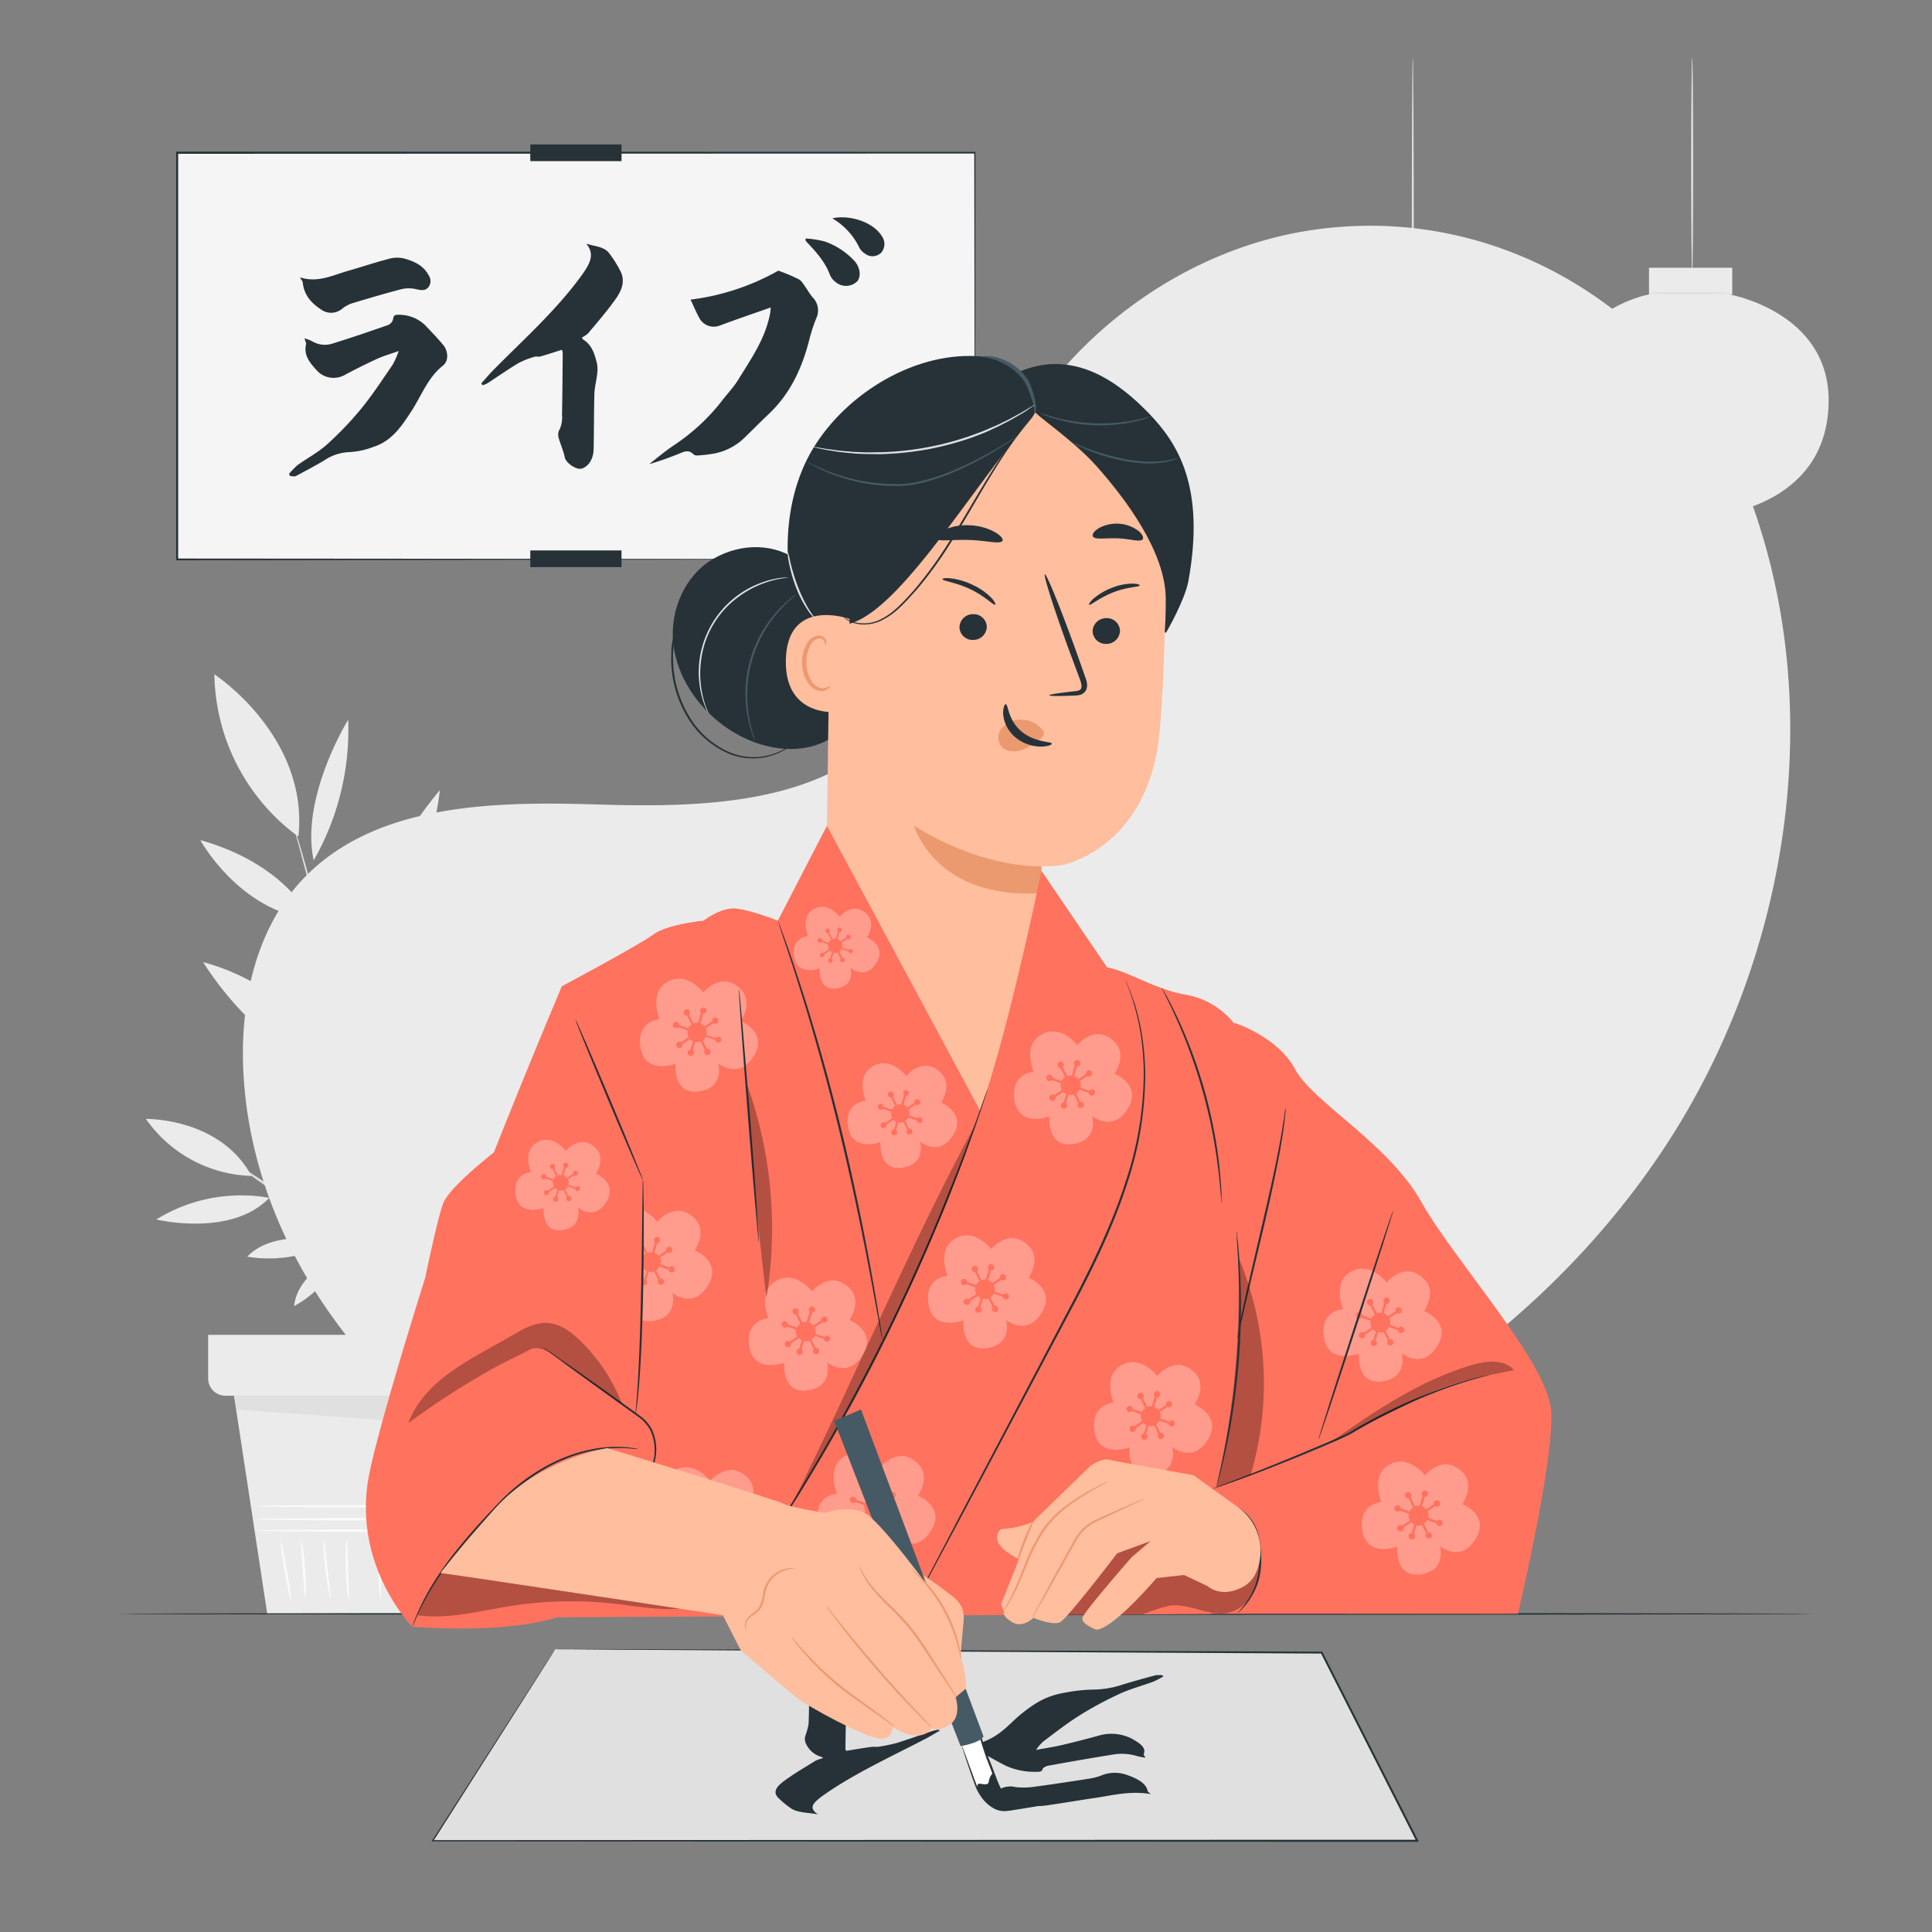 <svg xmlns="http://www.w3.org/2000/svg" viewBox="0 0 500 500"><rect x="0" y="0" width="500" height="500" fill="#808080" stroke="none"/><g id="background-complete"><path d="M97,298.14a41.77,41.77,0,0,1,11.11-27.59C111.45,284.39,97,298.14,97,298.14Z" style="fill:#ebebeb"></path><path d="M113.11,290.33a41.81,41.81,0,0,1,29.74-.82C131.49,298.11,113.11,290.33,113.11,290.33Z" style="fill:#ebebeb"></path><path d="M115,281.36a33,33,0,0,1,4-23.12C123.86,268.39,115,281.36,115,281.36Z" style="fill:#ebebeb"></path><path d="M52.57,249c23.58,6.27,36.23,26.77,36.23,26.77C68.65,275.77,52.57,249,52.57,249Z" style="fill:#ebebeb"></path><path d="M90.23,258.65c-1.22-25.42,23.62-54.18,23.62-54.18-3.76,31.56-23.62,54.18-23.62,54.18" style="fill:#ebebeb"></path><path d="M90.11,186.27a68.12,68.12,0,0,1-8.93,36.4C77.67,206.32,90.11,186.27,90.11,186.27Z" style="fill:#ebebeb"></path><path d="M80.53,237.9c-18.58-2-28.69-20.48-28.69-20.48C74.31,223.72,80.53,237.9,80.53,237.9Z" style="fill:#ebebeb"></path><path d="M40.45,315.6A41.77,41.77,0,0,1,69.67,310C59.86,320.3,40.45,315.6,40.45,315.6Z" style="fill:#ebebeb"></path><path d="M88.6,323.94C85.08,333.65,76.12,338,76.12,338,76.91,329.43,88.6,323.94,88.6,323.94Z" style="fill:#ebebeb"></path><path d="M86.22,321.21c-10.57,6.5-22.23,4-22.23,4C71.15,317.72,86.22,321.21,86.22,321.21Z" style="fill:#ebebeb"></path><path d="M95.71,355.42a1.88,1.88,0,0,1,0-.38c0-.3,0-.67,0-1.11,0-1,0-2.47,0-4.26s0-4.11,0-6.74,0-5.61-.19-8.91c-.16-6.61-.63-14.47-1.3-23.18s-1.82-18.25-3.27-28.23c-2.94-20-6.95-37.79-10.18-50.61-1.62-6.41-3-11.58-4-15.14q-.71-2.6-1.11-4.11l-.27-1.08c0-.24-.08-.37-.06-.37a1.49,1.49,0,0,1,.14.35c.1.28.21.63.35,1L77,216.77c1.1,3.53,2.56,8.69,4.26,15.08a471.38,471.38,0,0,1,10.42,50.64c1.46,10,2.5,19.57,3.21,28.29S95.93,327.38,96,334c.1,3.31.07,6.3.06,8.93s0,4.9-.1,6.75-.11,3.21-.15,4.25c0,.45,0,.81-.06,1.11S95.73,355.42,95.71,355.42Z" style="fill:#e0e0e0"></path><path d="M61.61,301.62c.13-.19,7.64,4.73,16.78,11s16.43,11.49,16.3,11.68-7.64-4.73-16.78-11S61.48,301.81,61.61,301.62Z" style="fill:#e0e0e0"></path><path d="M94.69,304.33a6.61,6.61,0,0,1,1.15-1.26l3.35-3.22c3-2.83,6.88-6.46,11.16-10.48l11.17-10.47,3.39-3.17a6.51,6.51,0,0,1,1.31-1.1,7,7,0,0,1-1.08,1.32c-.73.82-1.84,2-3.21,3.37-2.74,2.8-6.63,6.58-11,10.66s-8.39,7.71-11.34,10.3c-1.47,1.3-2.67,2.33-3.52,3A6.85,6.85,0,0,1,94.69,304.33Z" style="fill:#e0e0e0"></path><path d="M37.76,289.58s19.2-.37,27.32,14.75A34.57,34.57,0,0,1,37.76,289.58Z" style="fill:#ebebeb"></path><path d="M64,281.87S79.62,293,77.13,310A34.6,34.6,0,0,1,64,281.87Z" style="fill:#ebebeb"></path><path d="M146.34,254.39s-6.17,21.49-25.78,25.36A40.26,40.26,0,0,1,146.34,254.39Z" style="fill:#ebebeb"></path><path d="M55.45,174.48s24.5,16,21.79,42C77.24,216.45,56.15,203.11,55.45,174.48Z" style="fill:#ebebeb"></path><path d="M137,316.62a9.91,9.91,0,0,1-1.59,1.28c-1.06.76-2.57,1.91-4.4,3.36a107.32,107.32,0,0,0-24.23,27c-1.25,2-2.23,3.59-2.87,4.73a10.19,10.19,0,0,1-1.1,1.72,9.57,9.57,0,0,1,.81-1.87c.56-1.19,1.46-2.86,2.65-4.89a94,94,0,0,1,24.38-27.15c1.89-1.4,3.46-2.47,4.58-3.16A10.84,10.84,0,0,1,137,316.62Z" style="fill:#e0e0e0"></path><path d="M115.67,332.58a41.78,41.78,0,0,1,5.63-29.21C123.93,321.59,115.67,332.58,115.67,332.58Z" style="fill:#ebebeb"></path><path d="M132.16,323.6a30.38,30.38,0,0,1,21.38-3.32C141.71,326.56,132.16,323.6,132.16,323.6Z" style="fill:#ebebeb"></path><polygon points="59.99 357.42 69.19 417.82 122.59 417.82 134.98 358.29 59.99 357.42" style="fill:#ebebeb"></polygon><path d="M127.51,396.13c0,.17-13.68.31-30.55.31s-30.57-.14-30.57-.31,13.68-.31,30.57-.31S127.51,396,127.51,396.13Z" style="fill:#fafafa"></path><path d="M127.72,393.16c0,.17-13.77.31-30.76.31s-30.77-.14-30.77-.31S80,392.84,97,392.84,127.72,393,127.72,393.16Z" style="fill:#fafafa"></path><path d="M127.62,389.8c0,.18-13.78.32-30.77.32s-30.77-.14-30.77-.32,13.77-.31,30.77-.31S127.62,389.63,127.62,389.8Z" style="fill:#fafafa"></path><path d="M75.32,414.37c-.17,0-.9-3.37-1.64-7.6s-1.19-7.69-1-7.71.91,3.37,1.64,7.6S75.49,414.34,75.32,414.37Z" style="fill:#fafafa"></path><path d="M79,413.73c-.17,0-.38-3.32-.66-7.42s-.52-7.42-.35-7.44.7,3.28,1,7.4S79.12,413.73,79,413.73Z" style="fill:#fafafa"></path><path d="M85.57,413.73c-.16,0-.89-3.36-1.39-7.61s-.57-7.71-.4-7.72.53,3.42,1,7.65S85.75,413.7,85.57,413.73Z" style="fill:#fafafa"></path><path d="M90.22,414.05c-.17,0-.6-3.44-.74-7.73s.07-7.77.24-7.77.25,3.47.39,7.75S90.4,414,90.22,414.05Z" style="fill:#fafafa"></path><path d="M98.45,413.73c-.17,0-.43-3.28-.56-7.33S97.78,399,98,399s.43,3.27.56,7.33S98.62,413.73,98.45,413.73Z" style="fill:#fafafa"></path><path d="M104.46,414.05c-.17,0-.29-3.4-.25-7.59s.2-7.59.37-7.59.29,3.4.25,7.59S104.63,414.05,104.46,414.05Z" style="fill:#fafafa"></path><path d="M110.09,413.24c-.17,0,0-3.57.46-7.93s.91-7.89,1.08-7.87,0,3.57-.46,7.93S110.27,413.26,110.09,413.24Z" style="fill:#fafafa"></path><path d="M117.36,412.45c-.17,0,.09-3.07.9-6.74s1.82-6.56,2-6.51-.58,3-1.37,6.64S117.54,412.48,117.36,412.45Z" style="fill:#fafafa"></path><path d="M53.87,345.45v11.31a4.45,4.45,0,0,0,4.45,4.45h77.33a4.45,4.45,0,0,0,4.45-4.45V345.45Z" style="fill:#ebebeb"></path><polygon points="60.57 361.21 61.21 364.81 132.57 369.89 134.37 361.21 60.57 361.21" style="fill:#e0e0e0"></polygon><path d="M365.63,14.87c.14,0,.26,23.66.26,52.83s-.12,52.84-.26,52.84-.26-23.65-.26-52.84S365.48,14.87,365.63,14.87Z" style="fill:#e0e0e0"></path><path d="M353.41,254.42c-.14,0-.2-7.08-.13-15.8s.25-15.8.4-15.8.2,7.08.13,15.8S353.56,254.42,353.41,254.42Z" style="fill:#e0e0e0"></path><path d="M356.11,254.42c-.15,0-.21-7.08-.13-15.8s.25-15.8.39-15.8.2,7.08.13,15.8S356.25,254.42,356.11,254.42Z" style="fill:#e0e0e0"></path><path d="M358.79,251.26c-.15,0-.2-7.08-.13-15.81s.25-15.8.4-15.79.2,7.07.12,15.8S358.93,251.26,358.79,251.26Z" style="fill:#e0e0e0"></path><path d="M362,254.47c-.15,0-.2-7.08-.13-15.8s.25-15.8.39-15.8.21,7.07.13,15.8S362.09,254.47,362,254.47Z" style="fill:#e0e0e0"></path><path d="M364.74,252.75c-.14,0-.2-7.08-.12-15.8s.25-15.8.39-15.8.2,7.07.13,15.8S364.89,252.75,364.74,252.75Z" style="fill:#e0e0e0"></path><path d="M367.68,251.37c-.14,0-.2-7.08-.12-15.81s.25-15.79.39-15.79.2,7.07.13,15.8S367.83,251.37,367.68,251.37Z" style="fill:#e0e0e0"></path><path d="M370.65,251.26c-.15,0-.21-7.08-.13-15.81s.25-15.8.39-15.79.2,7.07.13,15.8S370.79,251.26,370.65,251.26Z" style="fill:#e0e0e0"></path><path d="M373.2,249c-.14,0-.2-7.07-.12-15.8s.25-15.8.39-15.8.2,7.08.13,15.81S373.35,249,373.2,249Z" style="fill:#e0e0e0"></path><path d="M375.78,251.26c-.14,0-.2-7.08-.13-15.81s.25-15.8.4-15.79.2,7.07.12,15.8S375.92,251.26,375.78,251.26Z" style="fill:#e0e0e0"></path><path d="M348.33,128.73s-36.12,6.58-36.12,43.49,41.16,44.14,41.16,44.14h23.9S420,212.11,420,171c0-35.32-39.57-42.22-39.57-42.22Z" style="fill:#ebebeb"></path><rect x="348.41" y="118.1" width="33.19" height="10.62" style="fill:#ebebeb"></rect><rect x="352.26" y="215.72" width="25.23" height="7.17" style="fill:#ebebeb"></rect><path d="M381,128.16c0,.15-7.26.26-16.22.26s-16.22-.11-16.22-.26,7.26-.26,16.22-.26S381,128,381,128.16Z" style="fill:#e0e0e0"></path><path d="M382.28,215.49a4.67,4.67,0,0,1-1.19.36c-.77.21-1.9.45-3.3.71a66.54,66.54,0,0,1-11.11,1.09,62.4,62.4,0,0,1-11.14-.81c-1.41-.23-2.55-.46-3.32-.66a5,5,0,0,1-1.19-.35,6.2,6.2,0,0,1,1.23.15c.78.14,1.92.31,3.33.5a77,77,0,0,0,11.08.65,82.19,82.19,0,0,0,11.06-.93c1.4-.21,2.54-.4,3.32-.54A6.53,6.53,0,0,1,382.28,215.49Z" style="fill:#e0e0e0"></path><path d="M319.74,180.83a4.56,4.56,0,0,1-.4-1,22.49,22.49,0,0,1-.75-2.69A29.94,29.94,0,0,1,320.3,159a21.15,21.15,0,0,1,1.25-2.5,4.05,4.05,0,0,1,.57-.86c.08,0-.63,1.32-1.48,3.5A33.08,33.08,0,0,0,319,177.12C319.37,179.42,319.83,180.8,319.74,180.83Z" style="fill:#fff"></path><path d="M437.93,14.87c.15,0,.26,12.54.26,28s-.11,28-.26,28-.26-12.54-.26-28S437.79,14.87,437.93,14.87Z" style="fill:#e0e0e0"></path><path d="M430,157.75a97.07,97.07,0,0,1-.18-10.25,99.26,99.26,0,0,1,.35-10.25,102.36,102.36,0,0,1,.17,10.25C430.3,153.16,430.15,157.75,430,157.75Z" style="fill:#e0e0e0"></path><path d="M431.75,157.75a102.36,102.36,0,0,1-.17-10.25,99.26,99.26,0,0,1,.35-10.25,102.36,102.36,0,0,1,.17,10.25A99.26,99.26,0,0,1,431.75,157.75Z" style="fill:#e0e0e0"></path><path d="M433.49,155.7a102.5,102.5,0,0,1-.17-10.26,98.77,98.77,0,0,1,.35-10.24,102.36,102.36,0,0,1,.17,10.25A99.26,99.26,0,0,1,433.49,155.7Z" style="fill:#e0e0e0"></path><path d="M435.54,157.78a102.36,102.36,0,0,1-.17-10.25,99.26,99.26,0,0,1,.35-10.25,102.36,102.36,0,0,1,.17,10.25A99.07,99.07,0,0,1,435.54,157.78Z" style="fill:#e0e0e0"></path><path d="M437.36,156.67a100.69,100.69,0,0,1-.18-10.26c.05-5.66.21-10.25.35-10.25a100.82,100.82,0,0,1,.18,10.26C437.66,152.08,437.5,156.67,437.36,156.67Z" style="fill:#e0e0e0"></path><path d="M439.27,155.77a97.07,97.07,0,0,1-.18-10.25,99.07,99.07,0,0,1,.35-10.25,102.36,102.36,0,0,1,.17,10.25C439.56,151.18,439.41,155.77,439.27,155.77Z" style="fill:#e0e0e0"></path><path d="M441.19,155.7a100.55,100.55,0,0,1-.18-10.26,102.25,102.25,0,0,1,.35-10.24,102.36,102.36,0,0,1,.17,10.25A101.15,101.15,0,0,1,441.19,155.7Z" style="fill:#e0e0e0"></path><path d="M442.85,154.24a100.69,100.69,0,0,1-.18-10.26c.05-5.66.21-10.25.35-10.25s.22,4.6.17,10.26A101.15,101.15,0,0,1,442.85,154.24Z" style="fill:#e0e0e0"></path><path d="M444.52,155.7a99,99,0,0,1-.17-10.26,100.65,100.65,0,0,1,.34-10.24,100.42,100.42,0,0,1,.18,10.25C444.82,151.11,444.66,155.7,444.52,155.7Z" style="fill:#e0e0e0"></path><path d="M426.71,76.2s-23.44,4.27-23.44,28.22S430,133.06,430,133.06h15.51s27.74-2.76,27.74-29.47c0-22.91-25.68-27.39-25.68-27.39Z" style="fill:#ebebeb"></path><rect x="426.76" y="69.3" width="21.54" height="6.89" style="fill:#ebebeb"></rect><rect x="429.26" y="132.64" width="16.37" height="4.65" style="fill:#ebebeb"></rect><path d="M447.91,75.83a104.45,104.45,0,0,1-10.53.26,104.32,104.32,0,0,1-10.52-.26c0-.14,4.71-.26,10.52-.26S447.91,75.69,447.91,75.83Z" style="fill:#e0e0e0"></path><path d="M448.74,132.49a12.48,12.48,0,0,1-2.91.76,42.22,42.22,0,0,1-7.22.74,38.83,38.83,0,0,1-7.23-.56,12.66,12.66,0,0,1-2.92-.71,24.5,24.5,0,0,1,3,.35,52.65,52.65,0,0,0,7.17.4,59.1,59.1,0,0,0,7.17-.58A27.64,27.64,0,0,1,448.74,132.49Z" style="fill:#e0e0e0"></path><path d="M407.91,114.17a3.52,3.52,0,0,1-.4-1,22.19,22.19,0,0,1-.76-2.69,30,30,0,0,1,1.72-18.15,20.69,20.69,0,0,1,1.25-2.51,3.77,3.77,0,0,1,.57-.85c.08,0-.63,1.32-1.48,3.5a34.06,34.06,0,0,0-2.1,8.85,33.61,33.61,0,0,0,.4,9.08C407.54,112.75,408,114.14,407.91,114.17Z" style="fill:#fff"></path></g><g id="background-simple"><path d="M446.33,113.71l-2.41-4C423.64,76.32,387,56.18,348.32,58.62a101.49,101.49,0,0,0-14.8,2c-35.14,7.52-65.72,34.1-78.4,68.14-7.45,20-9.54,43.06-23.68,58.95-18.42,20.68-49.67,21.33-77.16,20.48s-58.76-.13-77.08,20.63c-11.47,13-15.12,31.49-14.2,48.91,2.45,46.1,34.58,87.32,75.43,107.81s89,22.33,133.67,13.31c62.64-12.62,122.2-47.3,158-100.86S475,171.51,446.33,113.71Z" style="fill:#ebebeb"></path></g><g id="Sign"><rect x="45.84" y="39.54" width="206.41" height="105.25" style="fill:#f5f5f5"></rect><path d="M252.24,144.79s0-.64,0-1.88,0-3.08,0-5.48c0-4.81,0-11.89,0-21,0-18.2-.06-44.49-.1-76.9l.19.2L45.85,39.8h0l.26-.26c0,37.13,0,72.74,0,105.25l-.24-.24,148.34.11,42.72.07,11.39,0,3,0h1l-1,0h-2.92l-11.35,0-42.66.07L45.84,145h-.25v-.25c0-32.51,0-68.12,0-105.25v-.26h.27l206.39.07h.2v.19c0,32.46-.08,58.79-.1,77,0,9.08,0,16.15-.05,20.95,0,2.38,0,4.21,0,5.44S252.24,144.79,252.24,144.79Z" style="fill:#263238"></path><path d="M199.47,79.57c-4.63,1.63-9,3.11-13.36,4.75a4.26,4.26,0,0,1-4.93-1.68c-1-1.73-1.73-3.57-2.46-5.1a61.55,61.55,0,0,0,22.71-7.49,45.73,45.73,0,0,1,5.26,2.21c.9.49,1.45,1.65,2.12,2.54a19.11,19.11,0,0,0,1.43,2.08,4.78,4.78,0,0,1,1,5.51,43.28,43.28,0,0,0-1.75,5.34c-1.84,7.34-4.85,14-10.45,19.33-2.18,2.08-4.3,4.22-6.47,6.32a15.38,15.38,0,0,1-8.1,4.06,36.71,36.71,0,0,1-3.78.42,1.59,1.59,0,0,1-1.17-.23c-1.39-1.51-2.75-.6-4.14-.06-2.41.94-4.84,1.83-7.38,2.55,2.08-1.61,4.08-3.32,6.26-4.79a52.24,52.24,0,0,0,12.6-11.63c1.38-1.81,3-3.47,4.17-5.4,3.33-5.37,7-10.62,8.23-17C199.38,80.86,199.39,80.41,199.47,79.57Z" style="fill:#263238"></path><path d="M74.81,122.64a18.2,18.2,0,0,1,2.2-2.27c2.49-1.8,5.29-3.25,7.55-5.29a85.28,85.28,0,0,0,8.92-9.31c2.94-3.6,5.49-7.52,8.13-11.36a22.71,22.71,0,0,0,1.57-3.56c-2.12.76-4,1.28-5.68,2.06q-4.32,2-8.5,4.24a5.89,5.89,0,0,1-7.13-1.41C80.2,93.88,78.56,92,79.2,89.12c.09-.38-.2-.84-.39-1.54a10.22,10.22,0,0,1,1.86.67,6.4,6.4,0,0,0,5.49.63c4.8-1.49,9.56-3.11,14.3-4.77a2.27,2.27,0,0,0,1.28-1.54c.11-1.06.66-1.14,1.44-1.1a9.64,9.64,0,0,1,6.94,2.79c1.61,1.71,3.26,3.39,4.74,5.21,1,1.29,1.41,3.86-.24,5.16-4,3.17-5.63,8-8.29,12-2.51,3.84-5,7.51-9.63,9A20.12,20.12,0,0,1,90.45,117a12.26,12.26,0,0,0-6.51,2.14c-2.42,1.43-4.9,2.76-7.39,4.06-.39.2-1,0-1.47,0Z" style="fill:#263238"></path><path d="M124.56,99.22c1.11-1.23,2.17-2.51,3.34-3.68,7.72-7.78,15.91-15.11,22.43-24,.27-.38.54-.75.8-1.13,1.52-2.31,2.86-4.64.58-7.37,2.19.78,4.65.65,6.09,2.68a30.19,30.19,0,0,1,2.88,4.68c1.23,2.67,0,5.11-1.5,7.19-2.12,3-4.57,5.79-6.93,8.63a8.07,8.07,0,0,1-1.65,1.14c.06.1.14.38.32.5,2.31,1.43,3,3.85,3.58,6.21a8.63,8.63,0,0,1,0,3c-.17,1.61-.63,3.2-.67,4.8-.14,4.81-.09,9.61-.2,14.42-.06,2.58-1.4,4.53-3.17,5-1.39.32-4-1.51-4.28-2.88s-.84-2.74-1.29-4.1c-.37-1.1-.74-2.05,0-3.31a7.62,7.62,0,0,0,.56-3.61c.11-5.38.13-10.76.18-16.14a4.12,4.12,0,0,0-.21-.73c-1.86.59-3.68,1.19-5.52,1.72-.5.15-1.11-.06-1.59.1A21.66,21.66,0,0,0,134.13,94c-2.72,1.63-5.31,3.47-8,5.2a6.51,6.51,0,0,1-1.22.5Z" style="fill:#263238"></path><path d="M77.63,71.78c4.64,1.49,8.45-.55,12.4-1.67,3.74-1.07,7.44-2.33,11.21-3.27a7.62,7.62,0,0,1,3.9.22c2.37.71,4.58,1.84,5.8,4.2a2.57,2.57,0,0,1-.15,3.16c-.85.9-1.88.68-3,.44a8.41,8.41,0,0,0-3.7-.07c-4.31,1.11-8.58,2.38-12.85,3.67a8.31,8.31,0,0,0-2.63,1.39,4.42,4.42,0,0,1-5.43.31c-2.59-1.69-4.53-3.81-4.82-7.07C78.33,72.77,78,72.48,77.63,71.78Z" style="fill:#263238"></path><path d="M208.55,61.72a26,26,0,0,1,4.87.77,19,19,0,0,1,7.67,5c1.45,1.55,1.87,4,.76,5.31a4.15,4.15,0,0,1-5.6.19,4.58,4.58,0,0,1-1.43-1.77c-1.22-3.33-3.48-5.9-5.87-8.4-.19-.2-.35-.45-.53-.68C208.46,62,208.51,61.86,208.55,61.72Z" style="fill:#263238"></path><path d="M215.41,56.51c4.16-1,10.55.81,12.84,4.66a3.44,3.44,0,0,1-.2,4.23,3.18,3.18,0,0,1-4.22.21,4.32,4.32,0,0,1-1.38-1.41A17.68,17.68,0,0,0,215.41,56.51Z" style="fill:#263238"></path><rect x="137.24" y="37.38" width="23.61" height="4.32" style="fill:#263238"></rect><rect x="137.24" y="142.45" width="23.61" height="4.32" style="fill:#263238"></rect></g><g id="Desk"><path d="M469.24,417.67c0,.15-98.17.26-219.23.26s-219.25-.11-219.25-.26,98.15-.26,219.25-.26S469.24,417.53,469.24,417.67Z" style="fill:#263238"></path></g><g id="Calligraphy"><polygon points="143.72 426.79 112 476.39 366.78 476.39 342.05 427.69 143.72 426.79" style="fill:#e0e0e0"></polygon><path d="M143.72,426.79l.95,0h13.81l41.17.12,142.4.54h.15l.07.14L367,476.27l.19.38H336.45L112,476.55h-.29l.15-.24,23.47-36.56c2.71-4.22,4.8-7.46,6.22-9.66l1.61-2.48c.36-.55.55-.82.55-.82l-.53.86-1.58,2.51-6.18,9.73-23.29,36.59-.13-.25,224.44-.1h30.33l-.23.38c-8.54-16.83-16.83-33.15-24.72-48.71l.22.14-142.29-.75-41.21-.26-11-.09-2.85,0Z" style="fill:#263238"></path><path d="M301.1,433.83a21.29,21.29,0,0,1-2.56,1.36c-2.9,1.08-6.15,1.94-8.78,3.17a93.52,93.52,0,0,0-10.36,5.58c-3.42,2.15-6.39,4.5-9.45,6.8a11.65,11.65,0,0,0-1.82,2.14c2.46-.46,4.59-.77,6.59-1.24,3.35-.79,6.66-1.63,9.89-2.54a11.73,11.73,0,0,1,8.28.85c1.94,1.11,3.85,2.26,3.1,4-.1.23.24.51.46.93a17.51,17.51,0,0,1-2.16-.41,13.77,13.77,0,0,0-6.39-.37c-5.57.89-11.1,1.86-16.61,2.86-.65.12-1.42.58-1.49.92-.13.63-.77.68-1.68.66a17.93,17.93,0,0,1-8.07-1.68c-1.87-1-3.78-2-5.5-3.11-1.23-.78-1.65-2.32.27-3.1,4.66-1.9,6.55-4.77,9.64-7.21,2.92-2.3,5.87-4.5,11.19-5.39a42.9,42.9,0,0,1,7.27-.79,24.22,24.22,0,0,0,7.57-1.28c2.81-.86,5.69-1.65,8.59-2.43a7.94,7.94,0,0,1,1.7,0Z" style="fill:#263238"></path><path d="M243.27,447.86c-1.29.74-2.53,1.5-3.88,2.21-9,4.66-18.5,9.05-26.07,14.39-.32.22-.64.44-.93.67-1.77,1.39-3.33,2.78-.67,4.42-2.55-.47-5.42-.39-7.09-1.61a22.67,22.67,0,0,1-3.35-2.8c-1.42-1.6.05-3.06,1.75-4.31,2.46-1.8,5.31-3.47,8.06-5.17A10.76,10.76,0,0,1,213,455a.88.88,0,0,0-.38-.3,6.26,6.26,0,0,1-4.16-3.73,2.71,2.71,0,0,1,0-1.82,22,22,0,0,0,.79-2.88c.15-2.88.1-5.76.23-8.64.06-1.54,1.62-2.71,3.68-3,1.61-.2,4.6.9,5,1.72a18.94,18.94,0,0,0,1.51,2.46c.43.66.85,1.23,0,2A2.69,2.69,0,0,0,219,443c-.12,3.22-.16,6.45-.21,9.67,0,.09.09.17.25.44,2.15-.35,4.27-.72,6.42-1,.57-.08,1.28,0,1.84-.05a42.39,42.39,0,0,0,4.85-1c3.16-1,6.17-2.08,9.25-3.11a11.45,11.45,0,0,1,1.42-.3Z" style="fill:#263238"></path><path d="M297.82,464.3c-5.4-.89-9.83.33-14.41,1-4.35.64-8.65,1.39-13,2a17.27,17.27,0,0,1-4.54-.13c-2.75-.43-5.32-1.11-6.74-2.53-.64-.63-.87-1.31.18-1.89a5.82,5.82,0,0,1,3.48-.26,18.76,18.76,0,0,0,4.3,0c5-.66,10-1.42,14.94-2.2a14.4,14.4,0,0,0,3.06-.83,9.17,9.17,0,0,1,6.31-.19c3,1,5.26,2.28,5.61,4.24C297,463.71,297.36,463.88,297.82,464.3Z" style="fill:#263238"></path></g><g id="Character"><path d="M224.74,166.92c-2-9.5-9.26-17.34-17.94-21.67h0c-6.11-4.57-14.74-4.92-22.16-.65s-11.31,13.4-10.4,21.9,6.11,16.19,13,21.27c7.6,5.62,18.2,8.21,26.63,3.95C222.52,187.34,226.73,176.42,224.74,166.92Z" style="fill:#263238"></path><path d="M270.22,250.28Z" style="fill:#ffbe9d"></path><path d="M301.78,147c.31-22.84-17.18-42.94-40.38-44.64C236.8,100.59,216,119.1,215,143l-1.35,96.52a8.39,8.39,0,0,0,1.71,5.17c6,8,28.57,61.09,37.77,61.94,8.91.83,5.78-49,13.12-53.5a8.22,8.22,0,0,0,3.84-7.23l-.59-21.57a.15.15,0,0,1,.14-.15,28.92,28.92,0,0,0,6-.44c5.64-1.65,19.91-7.9,23.81-29.43C300.78,187.19,301.5,167.05,301.78,147Z" style="fill:#ffbe9d"></path><path d="M271.56,179.93c0-.21,2.36-.56,6.21-1,1-.07,1.9-.24,2.08-.89s-.15-1.72-.6-2.85l-2.74-7.35c-3.8-10.46-6.53-19.06-6.1-19.2s3.85,8.22,7.65,18.68q1.38,3.87,2.62,7.39c.35,1.1,1,2.35.44,3.77a2.42,2.42,0,0,1-1.63,1.36,6.42,6.42,0,0,1-1.65.18C274,180.19,271.57,180.15,271.56,179.93Z" style="fill:#263238"></path><path d="M289.85,163.21a3.49,3.49,0,0,1-3.48,3.43,3.41,3.41,0,0,1-3.6-3.23,3.49,3.49,0,0,1,3.48-3.43A3.4,3.4,0,0,1,289.85,163.21Z" style="fill:#263238"></path><path d="M294.92,151.55c-.33.4-3.17.34-6.72,1.71s-5.83,3.36-6.3,3.27c-.22,0,.05-.62,1-1.52a16.32,16.32,0,0,1,4.94-2.91,14.61,14.61,0,0,1,5.45-1.06C294.58,151.08,295.09,151.37,294.92,151.55Z" style="fill:#263238"></path><path d="M255.38,162.18a3.49,3.49,0,0,1-3.48,3.43,3.39,3.39,0,0,1-3.59-3.23,3.48,3.48,0,0,1,3.47-3.43A3.4,3.4,0,0,1,255.38,162.18Z" style="fill:#263238"></path><path d="M257.48,156.5c-.56,0-2.63-2.23-6.33-4s-7-2.13-7.23-2.56c-.14-.2.52-.41,2-.28a18,18,0,0,1,5.94,1.77,16.32,16.32,0,0,1,4.88,3.47C257.58,155.89,257.74,156.49,257.48,156.5Z" style="fill:#263238"></path><path d="M269.5,224.21s-14.74.83-32.93-10.48c0,0,5.44,19.25,33.12,17.38Z" style="fill:#eb996e"></path><path d="M269.78,188.92a7,7,0,0,0-6.11-2.65,6.24,6.24,0,0,0-4.37,2.17,3.85,3.85,0,0,0-.38,4.46c1,1.45,3.14,1.83,5,1.36a14.24,14.24,0,0,0,4.92-2.74,4.08,4.08,0,0,0,1.11-1.08,1.24,1.24,0,0,0,0-1.39" style="fill:#eb996e"></path><path d="M260.3,182.25c.62,0,.55,4.05,4,7s7.89,2.63,7.92,3.2c.05.25-1,.76-2.86.77a10.52,10.52,0,0,1-6.62-2.44,8.86,8.86,0,0,1-3.12-5.88C259.54,183.22,260,182.22,260.3,182.25Z" style="fill:#263238"></path><path d="M259.45,139.94c-.51,1-4.21-.07-8.71-.2s-8.24.54-8.7-.45c-.2-.47.55-1.32,2.13-2.09a14.52,14.52,0,0,1,6.68-1.26,14.75,14.75,0,0,1,6.59,1.75C259,138.57,259.68,139.49,259.45,139.94Z" style="fill:#263238"></path><path d="M295.74,139.55c-.69.84-3.3-.11-6.46-.23s-5.84.43-6.43-.47c-.26-.44.17-1.28,1.35-2.06a9.52,9.52,0,0,1,10.39.57C295.69,138.26,296,139.14,295.74,139.55Z" style="fill:#263238"></path><path d="M264.57,97.41c-2.14-3.29-5.91-4.67-10.07-5.1-17-1.79-35.34,9.22-44.14,23.85S202,152,209.65,167.25l8.57-5.5c13.14-1.39,31.42-32.77,49-53.88C269.37,105.24,266.43,100.27,264.57,97.41Z" style="fill:#263238"></path><path d="M297.35,107c-7.42-7.7-19.32-17-33.71-10.72-2,4.2,2.62,9.32,6.39,12.26,5.51,4.31,10.49,8.42,13.66,12,7.52,8.44,17.94,22.24,18,34.36,0,9.36-.63,8.92.13,8.77,0,0,4.8-8.27,5.73-13.27C312,125.93,304.77,114.7,297.35,107Z" style="fill:#263238"></path><path d="M219.87,160.19c-.41-.19-16.26-5.64-16.5,10.78s16.29,13.29,16.33,12.82S219.87,160.19,219.87,160.19Z" style="fill:#ffbe9d"></path><path d="M214.77,177.49c-.07-.06-.29.19-.77.41a2.88,2.88,0,0,1-2.14,0c-1.73-.66-3.15-3.44-3.18-6.4a9.41,9.41,0,0,1,.86-4.09,3.31,3.31,0,0,1,2.18-2.16,1.45,1.45,0,0,1,1.68.81c.21.46.1.79.19.82s.36-.27.24-.95a1.83,1.83,0,0,0-.64-1,2.11,2.11,0,0,0-1.57-.44,4,4,0,0,0-3,2.5,9.74,9.74,0,0,0-1.06,4.56c.06,3.31,1.71,6.44,4.07,7.16a3,3,0,0,0,2.62-.4C214.74,177.88,214.83,177.52,214.77,177.49Z" style="fill:#eb996e"></path><path d="M254.5,92.31c0-.11,1.27-.32,3.3.13a14.26,14.26,0,0,1,6.85,4.07,11.82,11.82,0,0,1,1.42,1.85,9.22,9.22,0,0,1,.86,2,21,21,0,0,1,1,3.43c.39,2.06,0,3.34-.15,3.3s0-1.26-.55-3.14a31.61,31.61,0,0,0-1.19-3.25,9.57,9.57,0,0,0-.84-1.8,11.85,11.85,0,0,0-1.31-1.67,15.63,15.63,0,0,0-6.31-4.07C255.74,92.53,254.49,92.48,254.5,92.31Z" style="fill:#455a64"></path><path d="M210.86,160a8.43,8.43,0,0,1-1.82-2.12,28.85,28.85,0,0,1-3.08-6,37.43,37.43,0,0,1-1.82-6.49,10.87,10.87,0,0,1-.28-2.77,24.67,24.67,0,0,1,.65,2.7,50.69,50.69,0,0,0,1.94,6.38,36.67,36.67,0,0,0,2.89,6C210.24,159.11,210.93,159.92,210.86,160Z" style="fill:#e0e0e0"></path><path d="M267.19,107.87a6.16,6.16,0,0,1-.47.63l-1.42,1.73c-1.22,1.53-2.92,3.77-4.88,6.66s-4.12,6.42-6.47,10.39-4.86,8.37-7.71,12.88a103.19,103.19,0,0,1-8.8,12.2c-1.54,1.72-3,3.39-4.49,4.79a19.31,19.31,0,0,1-4.67,3.35,10.45,10.45,0,0,1-4.61,1.12,8.79,8.79,0,0,1-3.51-.69,6.49,6.49,0,0,1-1.88-1.25,3.36,3.36,0,0,1-.4-.44.58.58,0,0,1-.12-.16,8.08,8.08,0,0,0,2.48,1.66,9.63,9.63,0,0,0,7.88-.57c3.12-1.52,6-4.66,9-8.12a109,109,0,0,0,8.72-12.16c2.84-4.5,5.36-8.9,7.74-12.86s4.57-7.49,6.58-10.35,3.76-5.09,5-6.58l1.5-1.67A4.09,4.09,0,0,1,267.19,107.87Z" style="fill:#263238"></path><path d="M208.16,188.5a9.07,9.07,0,0,1-1.5,2.47,14.19,14.19,0,0,1-6.5,4.42,16.31,16.31,0,0,1-11.57-.36,23,23,0,0,1-10.68-9.41A29.24,29.24,0,0,1,173.74,172c-.09-1.1,0-2.18,0-3.23s.13-2.07.31-3a31.66,31.66,0,0,1,1.24-5.33,27.9,27.9,0,0,1,3.46-7.09,16.56,16.56,0,0,1,1.28-1.73c.31-.38.47-.58.49-.56s-.61.83-1.6,2.4a29.74,29.74,0,0,0-3.28,7.1,31.36,31.36,0,0,0-1.16,5.27c-.17,1-.2,2-.28,3s0,2.1.05,3.19a29,29,0,0,0,4.14,13.42,22.71,22.71,0,0,0,10.41,9.24,16.05,16.05,0,0,0,11.28.45,14.3,14.3,0,0,0,6.45-4.2A23.23,23.23,0,0,0,208.16,188.5Z" style="fill:#263238"></path><path d="M183.41,184.78a1.88,1.88,0,0,1-.24-.43c-.13-.29-.37-.7-.59-1.28a22.6,22.6,0,0,1-1.4-5,24.65,24.65,0,0,1,16-27.32,22.88,22.88,0,0,1,5-1.21,13.78,13.78,0,0,1,1.41-.11,1.68,1.68,0,0,1,.49,0s-.67.11-1.87.3a25.2,25.2,0,0,0-4.94,1.36,25.55,25.55,0,0,0-6.6,3.72,23.87,23.87,0,0,0-9.16,15.62,25.87,25.87,0,0,0,1.2,12.55A17,17,0,0,1,183.41,184.78Z" style="fill:#e0e0e0"></path><path d="M195.47,191.82a1.62,1.62,0,0,1-.2-.38c-.11-.26-.29-.64-.47-1.16a29.69,29.69,0,0,1-1.24-4.41,31.86,31.86,0,0,1,7.95-28.12,29.53,29.53,0,0,1,3.37-3.11c.42-.34.78-.57,1-.73a1.74,1.74,0,0,1,.37-.23A11.77,11.77,0,0,1,205,154.8a36,36,0,0,0-3.23,3.2,32.77,32.77,0,0,0-7.86,27.8,37,37,0,0,0,1.07,4.42A11.14,11.14,0,0,1,195.47,191.82Z" style="fill:#455a64"></path><path d="M209.83,115.52a2.82,2.82,0,0,1,.62.07l1.74.3c.75.14,1.68.31,2.76.43s2.3.34,3.67.43l2.14.18c.74.06,1.52.06,2.33.1,1.6.09,3.32,0,5.13,0a77.18,77.18,0,0,0,23.05-4.28c1.69-.63,3.32-1.2,4.78-1.87.74-.32,1.47-.6,2.14-.93l1.93-.93c1.25-.58,2.31-1.21,3.27-1.72s1.77-1,2.42-1.4l1.52-.9a3.65,3.65,0,0,1,.55-.29,2.34,2.34,0,0,1-.49.38c-.39.25-.87.58-1.47,1s-1.43.94-2.38,1.47-2,1.2-3.25,1.79l-1.93,1c-.67.33-1.4.63-2.13,1-1.47.69-3.1,1.27-4.8,1.92A79.85,79.85,0,0,1,240,116.3a81.1,81.1,0,0,1-11.77,1.23c-1.82,0-3.55,0-5.16-.07-.81,0-1.59-.06-2.34-.13l-2.15-.21c-1.37-.11-2.6-.35-3.68-.51s-2-.35-2.75-.52l-1.72-.4A2.39,2.39,0,0,1,209.83,115.52Z" style="fill:#e0e0e0"></path><path d="M263.17,112.86a3.39,3.39,0,0,1-.46.38c-.31.23-.77.59-1.38,1-1.21.85-3,2-5.31,3.34a86.79,86.79,0,0,1-8.31,4.23,50.87,50.87,0,0,1-10.86,3.54,28,28,0,0,1-5.92.42,47.91,47.91,0,0,1-5.51-.43,45.68,45.68,0,0,1-9-2.23,39.72,39.72,0,0,1-5.75-2.55c-.66-.34-1.15-.65-1.48-.85a2.64,2.64,0,0,1-.5-.33s.74.36,2.07,1a47.4,47.4,0,0,0,5.78,2.38,47.21,47.21,0,0,0,14.44,2.5,28.27,28.27,0,0,0,5.83-.42,52.23,52.23,0,0,0,10.76-3.47c3.2-1.39,6-2.83,8.32-4.11s4.14-2.39,5.38-3.19c.63-.39,1.1-.72,1.43-.93A2,2,0,0,1,263.17,112.86Z" style="fill:#455a64"></path><path d="M297.71,107.86a4.66,4.66,0,0,1-1.07.42c-.7.24-1.73.53-3,.83a41.2,41.2,0,0,1-20.49-.71,29.49,29.49,0,0,1-3-1,5.78,5.78,0,0,1-1-.49c0-.09,1.56.5,4.1,1.16a46.37,46.37,0,0,0,10.12,1.49,46.86,46.86,0,0,0,10.19-.79C296.12,108.25,297.68,107.78,297.71,107.86Z" style="fill:#455a64"></path><path d="M304.79,118.62a4.52,4.52,0,0,1-1,.41,7.53,7.53,0,0,1-1.26.36,13.55,13.55,0,0,1-1.71.31,25.32,25.32,0,0,1-4.53.22,39.39,39.39,0,0,1-5.51-.66,50.28,50.28,0,0,1-9.6-2.91c-1.19-.49-2.13-.94-2.77-1.27a4.36,4.36,0,0,1-1-.55c0-.08,1.48.58,3.87,1.47a59.73,59.73,0,0,0,9.57,2.75,43.61,43.61,0,0,0,5.43.69,28.83,28.83,0,0,0,4.46-.1C303.26,119.07,304.76,118.51,304.79,118.62Z" style="fill:#455a64"></path><path d="M319.52,264.73s11.18,3.55,15.66,12,24.15,19.16,32.66,34.33,32.67,41.49,33.59,54-8.6,52.59-8.6,52.59H313.68l-7.47-102.45Z" style="fill:#FF725E"></path><path d="M214,213.73,201.3,238.27s-6.7-2.68-10.72-3.12-8.49,3.12-8.49,3.12-9.38.9-13,3.58-23.67,13.39-23.67,13.39-43.32,101.83-42,117.91,6.7,45.56,6.7,45.56l203.49-1s10.43-66.4,10.88-93.2-4.91-59.4-4.91-59.4a20.5,20.5,0,0,0-12.51-7.65c-8-1.28-15.18-6.19-20.54-7.09l-17-25s-8.49,41.6-15.89,62.08Z" style="fill:#FF725E"></path><path d="M255.61,281.91s0,.13-.11.38-.2.63-.34,1.08l-1.39,4.17c-.6,1.82-1.35,4-2.28,6.57s-1.94,5.46-3.19,8.64-2.55,6.68-4.08,10.39-3.2,7.66-5,11.8c-3.64,8.26-7.84,17.25-12.55,26.54s-9.57,17.95-14.12,25.74c-2.32,3.87-4.49,7.57-6.65,10.95s-4.14,6.55-6,9.41-3.61,5.4-5.13,7.64-2.86,4.16-4,5.71l-2.56,3.57c-.29.38-.51.69-.68.92a2,2,0,0,1-.25.3,3.71,3.71,0,0,1,.21-.33c.15-.24.36-.55.63-.95.58-.86,1.42-2.07,2.48-3.63s2.41-3.48,3.9-5.75,3.24-4.8,5.06-7.68,3.87-6,6-9.44,4.29-7.09,6.59-11c4.53-7.8,9.33-16.48,14.07-25.74s8.92-18.25,12.58-26.49c1.78-4.14,3.51-8.06,5-11.78s2.9-7.17,4.14-10.35,2.3-6.07,3.25-8.61,1.74-4.73,2.37-6.53,1.13-3.17,1.48-4.14l.39-1.07A2.6,2.6,0,0,1,255.61,281.91Z" style="fill:#263238"></path><path d="M228.3,346.54a1.24,1.24,0,0,1-.07-.28c0-.21-.1-.49-.17-.83-.14-.77-.34-1.84-.59-3.2l-2.17-11.77c-1.87-9.94-4.63-23.63-8.28-38.61s-7.58-28.39-10.65-38c-1.53-4.82-2.81-8.7-3.72-11.38-.44-1.31-.78-2.35-1-3.09-.1-.33-.19-.6-.25-.81a.82.82,0,0,1-.07-.28l.12.27c.07.2.17.46.3.79l1.12,3c1,2.66,2.3,6.53,3.88,11.33,3.16,9.61,7.14,23,10.81,38s6.36,28.71,8.14,38.66c.89,5,1.57,9,2,11.81.21,1.37.38,2.44.5,3.22,0,.34.08.62.11.83A1.27,1.27,0,0,1,228.3,346.54Z" style="fill:#263238"></path><path d="M291.09,253.28s.07.13.19.4l.54,1.22c.23.53.53,1.19.81,2s.66,1.72,1,2.79a60.8,60.8,0,0,1,1.87,7.86,69.55,69.55,0,0,1,.87,10.67,88.59,88.59,0,0,1-4.45,27.42c-3.15,10-8,20.52-13.64,31.23l-29,54.69-8.85,16.54L238,412.59l-.65,1.16c-.14.26-.23.39-.23.39s.06-.15.19-.41l.59-1.19L240.2,408l8.7-16.62c7.4-14,17.61-33.38,28.88-54.76,5.59-10.71,10.48-21.16,13.64-31.14A89.25,89.25,0,0,0,296,278.22a71,71,0,0,0-.79-10.62,63.68,63.68,0,0,0-1.79-7.85c-.28-1.07-.65-2-.91-2.8s-.54-1.47-.76-2-.37-.94-.48-1.24A4,4,0,0,1,291.09,253.28Z" style="fill:#263238"></path><path d="M316.16,311.29a2.33,2.33,0,0,1-.09-.59c0-.44-.09-1-.15-1.69-.1-1.47-.31-3.59-.62-6.21s-.78-5.72-1.41-9.14-1.51-7.15-2.57-11-2.3-7.51-3.5-10.78-2.42-6.16-3.51-8.55-2-4.33-2.67-5.64c-.31-.62-.55-1.13-.75-1.53a3.57,3.57,0,0,1-.23-.55,2.27,2.27,0,0,1,.32.5l.84,1.48c.72,1.29,1.69,3.2,2.82,5.58s2.38,5.28,3.63,8.55,2.46,6.91,3.55,10.8,1.9,7.64,2.54,11.07,1.05,6.56,1.3,9.19.42,4.76.47,6.24c0,.69,0,1.25.05,1.7A2.65,2.65,0,0,1,316.16,311.29Z" style="fill:#263238"></path><path d="M385.3,355.88a4.09,4.09,0,0,1-.76.23c-.49.15-1.24.31-2.18.59-1.89.51-4.61,1.34-7.91,2.51A146.2,146.2,0,0,0,349.76,371c-2.41,1.27-4.82,2.23-7.15,3.24l-6.73,2.8c-4.3,1.75-8.19,3.28-11.47,4.52s-6,2.22-7.82,2.84c-.93.33-1.66.55-2.15.7a3.48,3.48,0,0,1-.76.21,4.06,4.06,0,0,1,.73-.31l2.11-.79c1.84-.68,4.49-1.71,7.76-3s7.13-2.85,11.42-4.63l6.71-2.81c2.31-1,4.76-2,7.09-3.23a137.14,137.14,0,0,1,24.83-11.65c3.33-1.13,6.07-1.9,8-2.36.95-.24,1.7-.38,2.21-.49A4.41,4.41,0,0,1,385.3,355.88Z" style="fill:#263238"></path><path d="M320.24,346.54a2.43,2.43,0,0,1,.06-.62c.08-.45.17-1,.29-1.75.27-1.53.7-3.73,1.28-6.43,1.15-5.41,2.91-12.85,4.83-21.06s3.57-15.68,4.55-21.11c.51-2.72.85-4.93,1.08-6.46.1-.72.18-1.3.24-1.76a2.89,2.89,0,0,1,.13-.61,3.63,3.63,0,0,1,0,.62c0,.46-.09,1.05-.15,1.78-.16,1.54-.45,3.76-.91,6.49-.9,5.46-2.51,12.94-4.41,21.17l-5,21c-.6,2.65-1.08,4.81-1.44,6.38-.16.72-.28,1.29-.38,1.74A2.8,2.8,0,0,1,320.24,346.54Z" style="fill:#263238"></path><g style="opacity:0.3"><path d="M170.72,263.76s-3-6.91,2.06-9.7,9.22,2.79,9.22,2.79,4.74-5.81,9.7-.85c3.39,3.39,0,8.24,0,8.24s7.89,3.19,2.78,9.94c-3.75,5-8.6,1-8.6,1s1.81,6.31-5,7.28-6.07-7.16-6.07-7.16-8.29,3.11-9.12-4.72C165,264,170.72,263.76,170.72,263.76Z" style="fill:#fff"></path></g><path d="M185.8,268.3a.84.84,0,0,0-.67.34l-2.29-.81a2.35,2.35,0,0,0,.08-.6,2.5,2.5,0,0,0-.25-1.1l2-1.32a.8.8,0,0,0,.45.14.82.82,0,1,0,0-1.64.82.82,0,0,0-.82.82.63.63,0,0,0,0,.19l-1.94,1.31a2.49,2.49,0,0,0-1.08-.78l.72-2.46h0a.82.82,0,1,0-.82-.82.84.84,0,0,0,.23.57l-.76,2.57a2.58,2.58,0,0,0-.29,0,2.49,2.49,0,0,0-.87.16l-1.14-2.27-.11.06a.82.82,0,1,0-1.3-.77.81.81,0,0,0,.7.92.69.69,0,0,0,.35,0l-.17.09L179,265.1a2.6,2.6,0,0,0-.89,1l-2.31-.82h0a.82.82,0,1,0-.22.56l2.33.82a3,3,0,0,0,0,.52,2.44,2.44,0,0,0,.34,1.23l-2,1.33a.83.83,0,0,0-.39-.14.82.82,0,1,0,.74.89.69.69,0,0,0,0-.25l2-1.34a2.63,2.63,0,0,0,.76.56l-.63,2.15a.82.82,0,1,0,.87.81.79.79,0,0,0-.31-.63l.63-2.13a2.51,2.51,0,0,0,.55.06,2.48,2.48,0,0,0,.86-.16l1.1,2.19a.86.86,0,0,0-.17.39.84.84,0,0,0,.71.93.82.82,0,0,0,.22-1.63.69.69,0,0,0-.25,0l-1.07-2.15a2.54,2.54,0,0,0,.85-1l2.36.84a.82.82,0,0,0,1.63-.11A.82.82,0,0,0,185.8,268.3Z" style="fill:#FF725E"></path><g style="opacity:0.3"><path d="M158.83,323.11s-3-6.91,2.06-9.7,9.21,2.79,9.21,2.79,4.74-5.8,9.7-.85c3.39,3.4,0,8.24,0,8.24s7.89,3.19,2.79,10c-3.76,5-8.61,1-8.61,1s1.82,6.3-5,7.27-6.06-7.15-6.06-7.15-8.29,3.11-9.13-4.73C153.13,323.35,158.83,323.11,158.83,323.11Z" style="fill:#fff"></path></g><path d="M173.9,327.66a.81.81,0,0,0-.66.34l-2.29-.81a2.4,2.4,0,0,0-.18-1.7l1.95-1.33a.81.81,0,0,0,.46.14.82.82,0,1,0-.82-.82,1.11,1.11,0,0,0,0,.19L170.45,325a2.58,2.58,0,0,0-1.09-.78l.72-2.46h0a.83.83,0,0,0,0-1.65.83.83,0,0,0-.82.83.79.79,0,0,0,.23.56l-.75,2.57-.3,0a2.59,2.59,0,0,0-.87.17l-1.14-2.27-.11.05a.82.82,0,0,0-.38-1.47.81.81,0,0,0-.92.7.82.82,0,0,0,.7.93,1.1,1.1,0,0,0,.36,0l-.18.08,1.14,2.27a2.52,2.52,0,0,0-.9,1l-2.3-.81h0a.82.82,0,0,0-1.64,0,.82.82,0,0,0,1.42.56l2.33.83a2.1,2.1,0,0,0-.05.51,2.5,2.5,0,0,0,.33,1.24l-2,1.32a.82.82,0,1,0,.36.76.74.74,0,0,0,0-.26l2-1.34a2.58,2.58,0,0,0,.75.56l-.63,2.15a.82.82,0,0,0,0,1.64.83.83,0,0,0,.83-.83.84.84,0,0,0-.31-.63l.62-2.13a2.51,2.51,0,0,0,.55.07,2.68,2.68,0,0,0,.86-.16l1.1,2.18a.9.9,0,0,0-.16.39.82.82,0,1,0,.92-.7,1,1,0,0,0-.24,0l-1.08-2.15a2.51,2.51,0,0,0,.85-.95l2.36.83a.82.82,0,1,0,.81-.92Z" style="fill:#FF725E"></path><g style="opacity:0.3"><path d="M198.87,341.13s-3-6.91,2.06-9.7,9.22,2.79,9.22,2.79,4.74-5.8,9.7-.85c3.39,3.4,0,8.24,0,8.24s7.89,3.19,2.78,9.95c-3.75,5-8.6,1-8.6,1s1.81,6.3-5,7.27-6.07-7.15-6.07-7.15-8.29,3.11-9.12-4.73C193.17,341.37,198.87,341.13,198.87,341.13Z" style="fill:#fff"></path></g><path d="M214,345.68a.81.81,0,0,0-.67.34l-2.29-.81a2.45,2.45,0,0,0-.17-1.7l2-1.33a.8.8,0,0,0,.45.14.82.82,0,1,0-.82-.82.58.58,0,0,0,0,.19L210.5,343a2.58,2.58,0,0,0-1.09-.78l.72-2.46h0a.82.82,0,1,0-.82-.82.79.79,0,0,0,.23.56l-.76,2.57a2.58,2.58,0,0,0-.29,0,2.49,2.49,0,0,0-.87.17L206.52,340l-.11.05a.82.82,0,1,0-.6.16,1,1,0,0,0,.35,0l-.17.08,1.13,2.27a2.64,2.64,0,0,0-.89,1l-2.31-.81h0a.82.82,0,1,0-.22.56l2.33.83a2.76,2.76,0,0,0-.05.51,2.51,2.51,0,0,0,.34,1.24l-2,1.32A1,1,0,0,0,204,347a.82.82,0,0,0-.89.74.83.83,0,0,0,.74.9.82.82,0,0,0,.89-.74.74.74,0,0,0,0-.26l2-1.34a2.63,2.63,0,0,0,.76.56l-.63,2.15a.82.82,0,1,0,.87.82.81.81,0,0,0-.31-.64l.63-2.13a2.51,2.51,0,0,0,.55.07,2.73,2.73,0,0,0,.86-.16l1.1,2.19a.81.81,0,0,0,.54,1.31.81.81,0,0,0,.92-.7.82.82,0,0,0-.7-.93.92.92,0,0,0-.24,0l-1.08-2.15a2.51,2.51,0,0,0,.85-1l2.36.83a.82.82,0,1,0,.81-.92Z" style="fill:#FF725E"></path><g style="opacity:0.3"><path d="M288.2,363s-3-6.91,2.06-9.7,9.21,2.79,9.21,2.79,4.75-5.81,9.7-.85c3.4,3.39,0,8.24,0,8.24s7.9,3.19,2.79,10c-3.76,5-8.61,1-8.61,1s1.82,6.3-5,7.27-6.06-7.15-6.06-7.15-8.29,3.1-9.12-4.73C282.5,363.28,288.2,363,288.2,363Z" style="fill:#fff"></path></g><path d="M303.27,367.58a.81.81,0,0,0-.66.35l-2.29-.81a2.49,2.49,0,0,0,.08-.61,2.58,2.58,0,0,0-.26-1.1l1.95-1.32a.81.81,0,0,0,.46.14.82.82,0,1,0-.82-.82,1.11,1.11,0,0,0,0,.19l-1.93,1.31a2.52,2.52,0,0,0-1.09-.78l.72-2.46h0a.83.83,0,1,0-.82-.82.79.79,0,0,0,.23.56l-.75,2.57a2.77,2.77,0,0,0-.3,0,2.73,2.73,0,0,0-.86.16l-1.14-2.26-.11.05a.82.82,0,1,0-.61.16,1.05,1.05,0,0,0,.36,0l-.18.08,1.14,2.27a2.43,2.43,0,0,0-.89,1l-2.31-.81h0a.82.82,0,1,0-.82.82.81.81,0,0,0,.6-.26l2.33.83a2.76,2.76,0,0,0-.05.51,2.61,2.61,0,0,0,.33,1.24l-2,1.32a.82.82,0,1,0-.54,1.5.82.82,0,0,0,.9-.74.74.74,0,0,0,0-.26l2-1.34a2.58,2.58,0,0,0,.75.56l-.63,2.15a.81.81,0,0,0-.76.81.82.82,0,1,0,1.64,0,.81.81,0,0,0-.31-.63l.63-2.13a2.35,2.35,0,0,0,.54.07,2.49,2.49,0,0,0,.87-.17l1.1,2.19a.81.81,0,0,0-.17.39.82.82,0,0,0,.7.93.82.82,0,1,0,.22-1.63,1,1,0,0,0-.24,0l-1.08-2.15a2.54,2.54,0,0,0,.85-1l2.36.84a.82.82,0,1,0,.81-.93Z" style="fill:#FF725E"></path><g style="opacity:0.3"><path d="M347.6,338.79s-3-6.91,2.06-9.7,9.21,2.79,9.21,2.79,4.75-5.81,9.7-.85c3.4,3.39,0,8.24,0,8.24s7.9,3.19,2.79,9.94c-3.76,5-8.61,1-8.61,1s1.82,6.31-5,7.28-6.06-7.16-6.06-7.16-8.29,3.11-9.12-4.72C341.9,339,347.6,338.79,347.6,338.79Z" style="fill:#fff"></path></g><path d="M362.68,343.33a.84.84,0,0,0-.67.34l-2.29-.81a2.35,2.35,0,0,0,.08-.6,2.5,2.5,0,0,0-.25-1.1l1.95-1.32a.77.77,0,0,0,.45.14.82.82,0,1,0-.82-.82.63.63,0,0,0,0,.19l-1.94,1.31a2.49,2.49,0,0,0-1.08-.78l.72-2.46h0a.82.82,0,1,0-.82-.82.79.79,0,0,0,.23.57l-.76,2.57a2.85,2.85,0,0,0-.29,0,2.49,2.49,0,0,0-.87.16l-1.14-2.27-.11.06a.83.83,0,1,0-.6.15.69.69,0,0,0,.35,0l-.18.09,1.14,2.26a2.53,2.53,0,0,0-.89,1.05l-2.31-.82h0a.82.82,0,1,0-.22.56l2.33.82a3,3,0,0,0-.05.52,2.54,2.54,0,0,0,.33,1.23l-2,1.33a.77.77,0,0,0-.39-.14.82.82,0,1,0,.74.89.69.69,0,0,0,0-.25l2-1.34a2.72,2.72,0,0,0,.75.56l-.63,2.15a.82.82,0,0,0,.06,1.63.82.82,0,0,0,.82-.82.79.79,0,0,0-.31-.63l.63-2.13a2.44,2.44,0,0,0,.55.06,2.48,2.48,0,0,0,.86-.16l1.1,2.19a.77.77,0,0,0-.17.39.82.82,0,1,0,1.63.22.81.81,0,0,0-.7-.92.69.69,0,0,0-.25,0l-1.07-2.15a2.54,2.54,0,0,0,.85-1l2.35.84a.83.83,0,0,0,.82.71.82.82,0,1,0,0-1.64Z" style="fill:#FF725E"></path><g style="opacity:0.3"><path d="M357.51,388.73s-3-6.91,2.06-9.69,9.21,2.78,9.21,2.78,4.75-5.8,9.7-.84c3.39,3.39,0,8.24,0,8.24s7.9,3.19,2.79,9.94c-3.76,5-8.61,1-8.61,1s1.82,6.31-5,7.28-6.06-7.16-6.06-7.16-8.29,3.11-9.12-4.73C351.81,389,357.51,388.73,357.51,388.73Z" style="fill:#fff"></path></g><path d="M372.58,393.28a.83.83,0,0,0-.66.34l-2.29-.81a2.43,2.43,0,0,0,.08-.61,2.5,2.5,0,0,0-.26-1.09l1.95-1.32a.89.89,0,0,0,.46.14.83.83,0,1,0-.82-.83,1.36,1.36,0,0,0,0,.2l-1.93,1.31a2.6,2.6,0,0,0-1.09-.79l.72-2.45h0a.82.82,0,1,0-.82-.82.84.84,0,0,0,.23.57l-.75,2.57-.3,0a2.48,2.48,0,0,0-.86.16l-1.15-2.27-.11.06a.83.83,0,0,0,.33-.55.82.82,0,0,0-.71-.92.82.82,0,1,0-.22,1.62.73.73,0,0,0,.36,0l-.18.09,1.14,2.26a2.55,2.55,0,0,0-.9,1.05l-2.3-.82h0a.82.82,0,1,0-.22.56l2.33.82a2.21,2.21,0,0,0-.05.51,2.47,2.47,0,0,0,.33,1.24l-2,1.33a.73.73,0,0,0-.38-.14.82.82,0,1,0-.16,1.63.83.83,0,0,0,.9-.74.76.76,0,0,0,0-.26l2-1.33a2.39,2.39,0,0,0,.75.55l-.63,2.15a.85.85,0,1,0,.57.19l.62-2.13a2.51,2.51,0,0,0,.55.06,2.43,2.43,0,0,0,.86-.16l1.11,2.19a.77.77,0,0,0-.17.39.81.81,0,0,0,.7.92.82.82,0,1,0,.22-1.62.65.65,0,0,0-.24,0l-1.08-2.14a2.54,2.54,0,0,0,.85-1l2.36.83a.82.82,0,1,0,.81-.92Z" style="fill:#FF725E"></path><g style="opacity:0.3"><path d="M224.07,284.88s-2.82-6.41,1.91-9,8.55,2.59,8.55,2.59,4.4-5.39,9-.79c3.15,3.15,0,7.65,0,7.65s7.33,3,2.59,9.22c-3.49,4.62-8,.9-8,.9s1.69,5.85-4.61,6.75-5.63-6.63-5.63-6.63-7.69,2.88-8.46-4.39C218.78,285.1,224.07,284.88,224.07,284.88Z" style="fill:#fff"></path></g><path d="M238.06,289.1a.76.76,0,0,0-.62.31l-2.13-.75a2.1,2.1,0,0,0,.08-.56,2.32,2.32,0,0,0-.24-1l1.81-1.23a.71.71,0,0,0,.43.13.76.76,0,1,0-.77-.76.57.57,0,0,0,0,.18l-1.8,1.22a2.31,2.31,0,0,0-1-.73l.67-2.28h0a.75.75,0,1,0-.55-.23l-.7,2.38-.27,0a2.16,2.16,0,0,0-.81.15l-1.06-2.11-.1.05a.77.77,0,0,0,.3-.51.75.75,0,0,0-.65-.85.76.76,0,0,0-.86.65.77.77,0,0,0,.65.86.89.89,0,0,0,.33,0l-.16.08,1.05,2.1a2.37,2.37,0,0,0-.83,1l-2.13-.76h0a.77.77,0,0,0-.77-.76.76.76,0,1,0,0,1.52.8.8,0,0,0,.56-.24l2.16.76a2.52,2.52,0,0,0-.05.48,2.38,2.38,0,0,0,.31,1.15l-1.81,1.23a.78.78,0,0,0-.36-.13.76.76,0,0,0-.83.68.76.76,0,0,0,1.52.15.62.62,0,0,0,0-.24l1.83-1.24a2.38,2.38,0,0,0,.7.51l-.59,2a.76.76,0,1,0,.53.17l.58-2a2.1,2.1,0,0,0,.51.06,2.37,2.37,0,0,0,.8-.15l1,2a.83.83,0,0,0-.16.36.77.77,0,0,0,.66.86.75.75,0,0,0,.85-.65.76.76,0,0,0-.65-.86.79.79,0,0,0-.22,0l-1-2a2.43,2.43,0,0,0,.79-.89l2.18.77a.76.76,0,1,0,.76-.85Z" style="fill:#FF725E"></path><g style="opacity:0.3"><path d="M209.13,242.28s-2.2-5,1.5-7.05,6.69,2,6.69,2,3.45-4.22,7.05-.62c2.46,2.47,0,6,0,6s5.73,2.32,2,7.22c-2.73,3.61-6.25.71-6.25.71s1.32,4.58-3.61,5.28-4.4-5.2-4.4-5.2-6,2.26-6.63-3.43C205,242.45,209.13,242.28,209.13,242.28Z" style="fill:#fff"></path></g><path d="M220.08,245.58a.59.59,0,0,0-.48.25l-1.66-.59a2.12,2.12,0,0,0,.05-.44,2,2,0,0,0-.18-.8l1.42-1a.52.52,0,0,0,.33.1.58.58,0,0,0,.59-.59.59.59,0,0,0-.59-.6.6.6,0,0,0-.6.6.78.78,0,0,0,0,.14l-1.41.95a1.76,1.76,0,0,0-.79-.57l.53-1.79h0a.59.59,0,0,0,.59-.6.58.58,0,0,0-.59-.59.59.59,0,0,0-.43,1l-.55,1.87-.21,0a1.61,1.61,0,0,0-.63.12l-.83-1.65-.08,0a.6.6,0,0,0-.28-1.07.59.59,0,0,0-.67.51.58.58,0,0,0,.51.67.74.74,0,0,0,.26,0l-.13.06.83,1.65a1.72,1.72,0,0,0-.65.76l-1.68-.6h0a.6.6,0,1,0-.59.6.61.61,0,0,0,.43-.19l1.69.6a2.22,2.22,0,0,0,0,.37,1.83,1.83,0,0,0,.24.9l-1.42,1a.67.67,0,0,0-.28-.1.6.6,0,0,0-.65.53.61.61,0,0,0,.53.66.61.61,0,0,0,.64-.73l1.43-1a2,2,0,0,0,.55.41l-.46,1.56a.59.59,0,0,0-.56.59.6.6,0,1,0,1.2,0,.58.58,0,0,0-.23-.46l.46-1.55a1.75,1.75,0,0,0,.4.05,1.8,1.8,0,0,0,.62-.12l.8,1.59a.58.58,0,0,0-.12.29.6.6,0,1,0,.67-.52H218l-.79-1.56a1.88,1.88,0,0,0,.62-.69l1.71.6a.6.6,0,0,0,1.19-.07A.6.6,0,0,0,220.08,245.58Z" style="fill:#FF725E"></path><g style="opacity:0.3"><path d="M216.62,386.57s-3-6.91,2.06-9.7,9.21,2.79,9.21,2.79,4.75-5.8,9.7-.85c3.4,3.4,0,8.25,0,8.25s7.9,3.18,2.79,9.94c-3.76,5-8.61,1-8.61,1s1.82,6.3-5,7.27-6.06-7.15-6.06-7.15-8.29,3.11-9.12-4.73C210.92,386.81,216.62,386.57,216.62,386.57Z" style="fill:#fff"></path></g><path d="M231.69,391.12a.81.81,0,0,0-.66.34l-2.29-.81a2.4,2.4,0,0,0-.18-1.7l1.95-1.33a.81.81,0,0,0,.46.14.82.82,0,1,0-.82-.82,1.11,1.11,0,0,0,0,.19l-1.93,1.31a2.52,2.52,0,0,0-1.09-.78l.72-2.46h0a.82.82,0,1,0-.83-.82.84.84,0,0,0,.23.57l-.75,2.57a1.45,1.45,0,0,0-.3,0,2.48,2.48,0,0,0-.86.16l-1.14-2.27-.11.05a.8.8,0,0,0,.32-.54.82.82,0,1,0-.93.7.85.85,0,0,0,.36,0l-.18.09,1.14,2.26a2.56,2.56,0,0,0-.89,1l-2.31-.81h0a.83.83,0,1,0-.22.56l2.33.83a2.84,2.84,0,0,0-.05.51,2.61,2.61,0,0,0,.33,1.24l-2,1.33a.84.84,0,0,0-.38-.15.82.82,0,1,0,.74.9.74.74,0,0,0,0-.26l2-1.34a2.58,2.58,0,0,0,.75.56l-.63,2.15a.82.82,0,0,0,.06,1.64.82.82,0,0,0,.82-.82.81.81,0,0,0-.31-.64l.63-2.13a2.42,2.42,0,0,0,.54.07,2.74,2.74,0,0,0,.87-.16l1.1,2.19a.77.77,0,0,0-.17.39.82.82,0,0,0,1.63.22.83.83,0,0,0-.71-.93,1,1,0,0,0-.24,0l-1.08-2.14a2.64,2.64,0,0,0,.86-1l2.35.83a.82.82,0,0,0,1.63-.1A.81.81,0,0,0,231.69,391.12Z" style="fill:#FF725E"></path><g style="opacity:0.3"><path d="M245.24,330.18s-3-6.91,2.06-9.7,9.21,2.79,9.21,2.79,4.75-5.81,9.7-.85c3.4,3.39,0,8.24,0,8.24s7.9,3.19,2.79,9.94c-3.76,5-8.61,1-8.61,1s1.82,6.31-5,7.28-6.06-7.15-6.06-7.15-8.29,3.1-9.12-4.73C239.54,330.42,245.24,330.18,245.24,330.18Z" style="fill:#fff"></path></g><path d="M260.31,334.72a.81.81,0,0,0-.66.35l-2.29-.81a2.49,2.49,0,0,0,.08-.61,2.54,2.54,0,0,0-.26-1.1l1.95-1.32a.81.81,0,0,0,.46.14.82.82,0,1,0-.82-.82,1.23,1.23,0,0,0,0,.19l-1.93,1.31a2.58,2.58,0,0,0-1.09-.78l.72-2.46h0a.83.83,0,1,0-.82-.83.84.84,0,0,0,.23.57l-.75,2.57-.3,0a2.48,2.48,0,0,0-.86.16L252.88,329l-.1.06a.86.86,0,0,0,.32-.55.82.82,0,1,0-.93.71.87.87,0,0,0,.36,0l-.18.09,1.14,2.27a2.52,2.52,0,0,0-.9,1l-2.3-.82h0a.82.82,0,1,0-.82.82.81.81,0,0,0,.6-.26l2.33.82a2.24,2.24,0,0,0-.05.52,2.43,2.43,0,0,0,.33,1.23l-2,1.33a.82.82,0,0,0-1.28.6.82.82,0,0,0,1.64.15.71.71,0,0,0,0-.25l2-1.34a2.58,2.58,0,0,0,.75.56l-.63,2.15a.82.82,0,1,0,.88.81.81.81,0,0,0-.31-.63l.62-2.13a2.51,2.51,0,0,0,.55.06,2.43,2.43,0,0,0,.86-.16l1.11,2.19a.77.77,0,0,0-.17.39.82.82,0,0,0,.7.93.84.84,0,0,0,.93-.71.82.82,0,0,0-.71-.92.65.65,0,0,0-.24,0l-1.08-2.15a2.54,2.54,0,0,0,.85-1l2.36.84a.82.82,0,1,0,.81-.93Z" style="fill:#FF725E"></path><g style="opacity:0.3"><path d="M267.49,277.4s-3-6.91,2.07-9.7,9.21,2.79,9.21,2.79,4.74-5.81,9.7-.85c3.39,3.39,0,8.24,0,8.24s7.89,3.19,2.79,9.94c-3.76,5-8.61,1-8.61,1s1.82,6.31-5,7.28-6.06-7.15-6.06-7.15-8.29,3.1-9.13-4.73C261.8,277.64,267.49,277.4,267.49,277.4Z" style="fill:#fff"></path></g><path d="M282.57,281.94a.8.8,0,0,0-.66.35l-2.29-.81a3.09,3.09,0,0,0,.08-.61,2.54,2.54,0,0,0-.26-1.1l1.95-1.32a.81.81,0,0,0,.46.14.82.82,0,1,0-.82-.82,1.23,1.23,0,0,0,0,.19l-1.93,1.31a2.58,2.58,0,0,0-1.09-.78l.72-2.46h0a.84.84,0,1,0-.59-.26l-.75,2.57-.3,0a2.79,2.79,0,0,0-.87.16l-1.14-2.27-.11.06a.82.82,0,0,0,.32-.55.82.82,0,1,0-1.62-.22.8.8,0,0,0,1,.89l-.17.09,1.14,2.27a2.52,2.52,0,0,0-.9,1l-2.3-.82h0a.82.82,0,1,0-.22.56l2.33.82a2.24,2.24,0,0,0-.06.52,2.51,2.51,0,0,0,.34,1.24l-2,1.32a.82.82,0,0,0-1.28.6.82.82,0,0,0,1.64.16,2.11,2.11,0,0,0,0-.26l2-1.34a2.46,2.46,0,0,0,.75.56l-.63,2.15a.82.82,0,1,0,.87.81.83.83,0,0,0-.3-.63l.62-2.13a2.51,2.51,0,0,0,.55.06,2.48,2.48,0,0,0,.86-.16l1.1,2.19a.85.85,0,0,0-.16.39.82.82,0,1,0,.92-.7.65.65,0,0,0-.24,0L278.55,283a2.54,2.54,0,0,0,.85-1l2.36.84a.82.82,0,1,0,.81-.93Z" style="fill:#FF725E"></path><g style="opacity:0.3"><path d="M172.52,390.18s-3-6.91,2.06-9.69,9.22,2.78,9.22,2.78,4.74-5.8,9.7-.84c3.39,3.39,0,8.24,0,8.24s7.89,3.19,2.79,9.94c-3.76,5-8.61,1-8.61,1s1.82,6.31-5,7.28-6.06-7.16-6.06-7.16-8.29,3.11-9.13-4.73C166.83,390.43,172.52,390.18,172.52,390.18Z" style="fill:#fff"></path></g><path d="M187.6,394.73a.85.85,0,0,0-.67.34l-2.29-.81a2.36,2.36,0,0,0,.09-.61,2.5,2.5,0,0,0-.26-1.09l1.95-1.32a.89.89,0,0,0,.46.14.83.83,0,1,0-.82-.82,1.37,1.37,0,0,0,0,.19l-1.93,1.31a2.6,2.6,0,0,0-1.09-.79l.72-2.45h0A.82.82,0,1,0,183,388a.84.84,0,0,0,.23.57l-.75,2.57-.3,0a2.49,2.49,0,0,0-.87.16L180.17,389l-.11.06a.82.82,0,0,0,.32-.55.82.82,0,1,0-.92.7.69.69,0,0,0,.35,0l-.17.09,1.14,2.26a2.55,2.55,0,0,0-.9,1.05l-2.3-.82h0a.83.83,0,0,0-1.65,0,.83.83,0,0,0,.83.82.81.81,0,0,0,.59-.26l2.34.82a2.22,2.22,0,0,0-.06.51,2.48,2.48,0,0,0,.34,1.24l-2,1.33a.73.73,0,0,0-.38-.14.81.81,0,0,0-.9.74.82.82,0,0,0,1.63.15,1.13,1.13,0,0,0,0-.26l2-1.33a2.46,2.46,0,0,0,.75.56l-.63,2.14a.82.82,0,0,0,.05,1.64.82.82,0,0,0,.52-1.45l.62-2.13a2.51,2.51,0,0,0,.55.06A2.48,2.48,0,0,0,183,396l1.1,2.19a.85.85,0,0,0-.16.39.82.82,0,1,0,.92-.7h-.24l-1.08-2.14a2.54,2.54,0,0,0,.85-1l2.36.84a.82.82,0,0,0,1.63-.11A.82.82,0,0,0,187.6,394.73Z" style="fill:#FF725E"></path><path d="M145.33,255.42l-14.8,40.73s-13.69,10.21-15.77,15.14c-1.38,3.27-4.71,19.36-4.71,19.36s-13,41.11-14.81,52.64C91.68,405.83,106.71,421,106.71,421s35.8,3.1,45.48-6.84a62.08,62.08,0,0,0,13.47-21.66l.7-84.48Z" style="fill:#FF725E"></path><g style="opacity:0.3"><path d="M137.41,303.36s-2.43-5.53,1.65-7.77,7.37,2.24,7.37,2.24,3.8-4.65,7.77-.68c2.72,2.72,0,6.6,0,6.6s6.32,2.55,2.23,8c-3,4-6.89.78-6.89.78s1.46,5-4,5.82-4.85-5.73-4.85-5.73-6.64,2.49-7.31-3.78C132.84,303.55,137.41,303.36,137.41,303.36Z" style="fill:#fff"></path></g><path d="M149.48,307a.66.66,0,0,0-.53.27l-1.84-.64a1.87,1.87,0,0,0-.14-1.37l1.56-1.06a.67.67,0,0,0,.37.11.66.66,0,1,0-.66-.65.77.77,0,0,0,0,.15l-1.55,1.05a2,2,0,0,0-.87-.63l.58-2h0a.66.66,0,1,0,0-1.32.67.67,0,0,0-.66.66.69.69,0,0,0,.19.46l-.6,2.05-.24,0a2,2,0,0,0-.7.13l-.91-1.82-.09,0a.65.65,0,1,0-.2.1l-.14.07.91,1.81a2.07,2.07,0,0,0-.71.84l-1.85-.66h0a.66.66,0,1,0-.66.66.65.65,0,0,0,.48-.21l1.87.66a1.84,1.84,0,0,0,0,.41,2,2,0,0,0,.27,1l-1.57,1.06a.64.64,0,0,0-.31-.11.66.66,0,0,0-.72.59.67.67,0,0,0,.6.72.65.65,0,0,0,.71-.59.72.72,0,0,0,0-.21l1.58-1.07a2.25,2.25,0,0,0,.6.45l-.51,1.72a.65.65,0,0,0-.61.65.66.66,0,1,0,1.31,0,.64.64,0,0,0-.24-.51l.5-1.7a2.12,2.12,0,0,0,.44.05,2,2,0,0,0,.69-.13l.88,1.75a.61.61,0,0,0-.13.31.68.68,0,1,0,.54-.55l-.86-1.72a2,2,0,0,0,.68-.77l1.89.67a.65.65,0,1,0,.65-.74Z" style="fill:#FF725E"></path><path d="M166.42,305.5c-.13.05-4.16-9.24-9-20.75s-8.65-20.9-8.52-20.95,4.16,9.23,9,20.75S166.55,305.44,166.42,305.5Z" style="fill:#263238"></path><path d="M196.39,321.53c-.14,0-1.41-14.67-2.84-32.79s-2.46-32.83-2.32-32.84,1.41,14.67,2.84,32.8S196.54,321.52,196.39,321.53Z" style="fill:#263238"></path><path d="M140.37,348.59a2.82,2.82,0,0,1,.45.26l1.23.82,4.49,3.12c3.77,2.65,9,6.34,14.68,10.44,1.42,1,2.82,2,4.16,3a10.71,10.71,0,0,1,3.27,3.58,12.36,12.36,0,0,1,.89,8,28.12,28.12,0,0,1-1.66,5.22c-.25.6-.45,1.06-.59,1.37a2.18,2.18,0,0,1-.24.46,1.67,1.67,0,0,1,.14-.5l.5-1.4a32.14,32.14,0,0,0,1.48-5.22,12.15,12.15,0,0,0-.95-7.75,10.31,10.31,0,0,0-3.14-3.4l-4.17-3c-5.71-4.1-10.87-7.84-14.59-10.56l-4.38-3.25c-.48-.36-.86-.66-1.18-.91A2,2,0,0,1,140.37,348.59Z" style="fill:#263238"></path><path d="M166.42,305.5a2.45,2.45,0,0,1,.06.61c0,.46,0,1,.05,1.76,0,1.53.06,3.75.07,6.48,0,5.48,0,13-.19,21.38s-.51,15.91-.92,21.37c-.21,2.73-.42,4.93-.62,6.45-.11.71-.19,1.29-.25,1.75a2.43,2.43,0,0,1-.12.6,2.9,2.9,0,0,1,0-.62c0-.45.09-1,.15-1.75.14-1.52.3-3.73.46-6.46.32-5.45.58-13,.77-21.35s.27-15.9.34-21.37c0-2.68.07-4.88.1-6.48,0-.72,0-1.3,0-1.76A2.92,2.92,0,0,1,166.42,305.5Z" style="fill:#263238"></path><g style="opacity:0.3"><path d="M271.31,418.1c.7-4.94,3.42-11.4,5.64-15.87a22,22,0,0,1,10.29-10.48c3.8-1.68,8.08-1.93,12.23-1.78,7.77.29,11.8-1.59,19.42,0,1.24.25,4.08,3.79,5.27,4.22.43.16,2.15,4.25,2,6.07-.21,3.51.48,6.85-.84,10.1s-3.92,6.2-7.34,7c-5,1.15-10.14-2.53-15.26-1.82a38.46,38.46,0,0,0-6.93,2.27Z"></path></g><g style="opacity:0.3"><path d="M119.28,400.24c.43-.46,41.24,7.16,60.33,15.56-6.77,1.47-13.77,0-20.65-.77a100.34,100.34,0,0,0-26.76.6c-8,1.26-16.09,3.51-24.14,2.41C108.06,418,112.29,407.75,119.28,400.24Z"></path></g><path d="M106.71,421a5,5,0,0,1,.24-.77c.19-.49.43-1.24.84-2.16a57.94,57.94,0,0,1,3.86-7.6,85.73,85.73,0,0,1,7.33-10.3c3-3.69,6.54-7.55,10.33-11.51a49.94,49.94,0,0,1,12.31-9.38A40.5,40.5,0,0,1,153.53,375a31.93,31.93,0,0,1,8.51-.45,21.55,21.55,0,0,1,2.3.29,4.35,4.35,0,0,1,.8.15,4.44,4.44,0,0,1-.81,0c-.53,0-1.3-.18-2.3-.19a34.53,34.53,0,0,0-8.43.61,41,41,0,0,0-11.75,4.28A50.24,50.24,0,0,0,129.69,389c-3.79,4-7.33,7.8-10.34,11.46A90,90,0,0,0,112,410.64a66,66,0,0,0-4,7.49c-.43.91-.7,1.64-.92,2.12A5.44,5.44,0,0,1,106.71,421Z" style="fill:#263238"></path><g style="opacity:0.3"><path d="M150.19,347c-2.39-2.32-5.28-4.48-8.62-4.63-3.09-.14-5.95,1.47-8.62,3-10.67,6.22-23.06,11.56-27.27,22.93a207.28,207.28,0,0,1,21.66-14c3-1.7,6.87-3.46,9.94-5.08s8.68,3.27,12.51,6.1,7.31,5.11,11.28,8.22A46,46,0,0,0,150.19,347Z"></path></g><g style="opacity:0.3"><path d="M192.92,279.51a110.88,110.88,0,0,1,5.43,56.43q-3.33-27.62-5-55.39"></path></g><g style="opacity:0.3"><path d="M204.67,389.84c16.19-32.23,30.71-67.44,47.91-99.15-11.3,33.89-29.05,68.4-47.91,99.15"></path></g><g style="opacity:0.3"><path d="M323.7,381.66a84.24,84.24,0,0,0-3.32-56.6,227,227,0,0,1-5.51,59.82Z"></path></g><path d="M320,318.63a3.1,3.1,0,0,1,.12.67c0,.5.12,1.14.22,1.93.19,1.68.38,4.12.55,7.13s.28,6.61.27,10.61-.2,8.38-.55,13-.9,9-1.48,12.91-1.27,7.49-1.92,10.44-1.21,5.32-1.66,6.95c-.21.77-.38,1.39-.52,1.87a3.23,3.23,0,0,1-.21.65,2.94,2.94,0,0,1,.11-.67c.11-.49.25-1.12.43-1.9.38-1.64.9-4,1.49-7s1.22-6.49,1.8-10.43,1.08-8.29,1.44-12.88.52-9,.59-12.94,0-7.57-.15-10.58-.27-5.45-.4-7.13c-.05-.8-.09-1.44-.12-1.94A5,5,0,0,1,320,318.63Z" style="fill:#263238"></path><path d="M320.21,417.54A33.33,33.33,0,0,0,323,414a18.5,18.5,0,0,0,2.92-10.31,27.87,27.87,0,0,0-.55-6,12.36,12.36,0,0,0-1.94-4.42,22,22,0,0,0-3.13-3.25,5.11,5.11,0,0,1,1,.66,11.89,11.89,0,0,1,4.5,6.9,26.57,26.57,0,0,1,.6,6.08,18,18,0,0,1-3.13,10.51,16.11,16.11,0,0,1-2.16,2.57A4.85,4.85,0,0,1,320.21,417.54Z" style="fill:#263238"></path><path d="M360.57,313.25c.14,0-4.09,13.37-9.43,29.75s-9.79,29.64-9.93,29.6,4.09-13.37,9.43-29.76S360.43,313.2,360.57,313.25Z" style="fill:#263238"></path><g style="opacity:0.3"><path d="M344.67,373.05c11.08-7.91,23.17-15.94,36.23-19.8,3.72-1.11,8.38-1.6,10.91,1.35-8.33,1.7-17.14,3.16-24.65,7.24s-14.71,7.06-22.49,11.21"></path></g><path d="M259.09,415.11l8.67-21.74,14.45-14s2.89-2.08,4.81-1.6,21.84,4,21.84,4L320.32,390a13.91,13.91,0,0,1,4.91,16.57,7.76,7.76,0,0,1-3.21,3.93c-5.94,3.38-9.47,0-9.47,0l-6.1-2.89-7.13.79s-11.49,13.5-15.67,13.34c0,0-3.85-1.45-3.53-3S292.88,403,292.88,403l4.9-4.17L289.11,402s-12.84,16.89-14.77,17.83-6.9-1.14-6.9-1.14-2.73,2.77-5.46,1.14-2.09-2.5-2.09-2.5Z" style="fill:#ffbe9d"></path><path d="M258.85,395.91a3,3,0,0,0-.31,3.69,8.85,8.85,0,0,0,3,2.67c1.33.87,2.9,1.78,4.41,1.29a5.45,5.45,0,0,0,1.94-1.37c4.68-4.5,9.45-9.12,12.31-14.93-6.54,3.94-13.42,8-21,8.47" style="fill:#ffbe9d"></path><path d="M296.18,387.84a12.38,12.38,0,0,1-1.54.81l-4.28,2-6.35,3a13.41,13.41,0,0,0-3.37,2.25,15.08,15.08,0,0,0-2.52,3.56c-3,5.33-5.68,10.15-7.66,13.62-1,1.67-1.77,3.05-2.37,4.1a10.11,10.11,0,0,1-.94,1.46,11.79,11.79,0,0,1,.76-1.56l2.23-4.18c1.9-3.52,4.55-8.36,7.52-13.69a15.47,15.47,0,0,1,2.62-3.67,13.87,13.87,0,0,1,3.51-2.32c2.41-1.13,4.59-2.06,6.42-2.88l4.34-1.88A10.61,10.61,0,0,1,296.18,387.84Z" style="fill:#eb996e"></path><path d="M259.48,417.17a12.45,12.45,0,0,1,.89-1.52,45.5,45.5,0,0,0,2.2-4.28c.84-1.86,1.71-4.12,2.72-6.62a50.27,50.27,0,0,1,3.86-7.91,26.69,26.69,0,0,1,5.9-6.55,47.1,47.1,0,0,1,6-4c1.77-1,3.25-1.76,4.27-2.27l1.18-.57a1.56,1.56,0,0,1,.43-.16,11.57,11.57,0,0,1-1.52.91c-1,.57-2.43,1.36-4.17,2.41a49.75,49.75,0,0,0-5.86,4.05,26.93,26.93,0,0,0-5.77,6.46,51.65,51.65,0,0,0-3.85,7.81c-1,2.49-1.95,4.75-2.84,6.59a35.05,35.05,0,0,1-2.35,4.23c-.32.48-.59.83-.77,1.07A2.05,2.05,0,0,1,259.48,417.17Z" style="fill:#eb996e"></path><path d="M267.64,393.15c.14.07-1,2.65-2.3,5.92s-2.11,6-2.25,5.94a25.08,25.08,0,0,1,1.77-6.12A25.73,25.73,0,0,1,267.64,393.15Z" style="fill:#eb996e"></path><path d="M253.62,447.51a7.34,7.34,0,0,1-5.68,2.28c0-.15,1.34-.37,2.9-1S253.53,447.39,253.62,447.51Z" style="fill:#263238"></path><path d="M249.08,451.82s3.56,10.33,4,11.17,3.17,6.16,8,5.33,8.64-1.4,8.64-1.4-7.7,0-9.36-1.64-3.31-7-4.21-9.15S254,450,254,450,249.44,450.58,249.08,451.82Z" style="fill:#fff"></path><path d="M249.08,451.82a.69.69,0,0,1,.17-.33,2.46,2.46,0,0,1,.88-.62,15.23,15.23,0,0,1,3.88-1l.12,0,0,.12c.43,1.34,1,2.9,1.59,4.63.31.86.72,1.74,1.08,2.71s.74,1.94,1.14,3a30.17,30.17,0,0,0,1.38,3.11,9.4,9.4,0,0,0,.94,1.47,2.85,2.85,0,0,0,1.43.89,18,18,0,0,0,3.68.7c1.29.13,2.61.2,3.94.23h.38l0,.52-6.16,1c-1,.15-2,.34-3,.44a5.94,5.94,0,0,1-2.9-.45,9.63,9.63,0,0,1-3.93-3.57,10.68,10.68,0,0,1-1.15-2.12c-.28-.71-.53-1.4-.76-2.06-.93-2.64-1.64-4.78-2.13-6.27l-.54-1.71a3.78,3.78,0,0,1-.16-.61,2.57,2.57,0,0,1,.26.57c.16.44.37,1,.63,1.69.56,1.52,1.34,3.63,2.28,6.2.25.65.51,1.33.79,2a10.32,10.32,0,0,0,1.14,2,9.2,9.2,0,0,0,3.76,3.37,5.44,5.44,0,0,0,2.66.4c.93-.1,1.93-.3,2.92-.45l6.16-1,0,.52h-.39c-1.35,0-2.68-.1-4-.24a17.87,17.87,0,0,1-3.8-.74,4.38,4.38,0,0,1-.89-.39,3,3,0,0,1-.75-.65,9.71,9.71,0,0,1-1-1.56,32.78,32.78,0,0,1-1.38-3.17c-.38-1-.75-2-1.11-3s-.75-1.84-1.05-2.73c-.62-1.75-1.1-3.32-1.5-4.67l.16.1a16.3,16.3,0,0,0-3.85.89,2.49,2.49,0,0,0-.88.52C249.14,451.7,249.11,451.82,249.08,451.82Z" style="fill:#263238"></path><path d="M257.18,458.88c.9,2.09,1.52,4.84,3.18,6.46s9.36,1.64,9.36,1.64-3.83.57-8.64,1.4-7.5-4.49-8-5.33c0,0-.65-1.62.68-1.41s2,.28,2.12-.51C256.25,459,257.18,458.88,257.18,458.88Z" style="fill:#263238"></path><path d="M248.39,430.83c.3-3.52.61-7,.91-10.56a9,9,0,0,0-.28-4.11,8.65,8.65,0,0,0-3-3.41A116.74,116.74,0,0,0,233.12,404l.78,11.71Z" style="fill:#ffbe9d"></path><path d="M215.89,367.73,248.6,451.9s5.15-.84,5.93-2.53l-31.71-84.59Z" style="fill:#455a64"></path><path d="M114,407.1c1,0,73.07,10.91,73.07,10.91l4.66,9.14s10.85,9.27,14.08,11.92,18,10.53,21.74,10.86,3.45-3,3.45-3c7.71,4.91,10.31.19,10.31.19s1,1.34,4.37-.71,1.63-7.17,1.63-7.17L250,437c.55-8.12-8.49-24.67-8.49-24.67s-13.73-19-18-20.92-10.07.14-10.07.14-9.6-1.62-10.66-2.38-45.58-14.4-45.58-14.4-17.64,2.62-29.44,16C117.78,402,114,407.1,114,407.1Z" style="fill:#ffbe9d"></path><path d="M247.65,439.43a10.72,10.72,0,0,1-1-1.36c-.65-1-1.52-2.26-2.57-3.82s-2.35-3.57-3.76-5.69-2.95-4.51-4.79-6.82a66.23,66.23,0,0,0-5.67-6.08,51.08,51.08,0,0,1-4.61-5.06,18.81,18.81,0,0,1-2.4-4,8.39,8.39,0,0,1-.45-1.17,2.15,2.15,0,0,1-.12-.43,25.91,25.91,0,0,0,3.26,5.32,56,56,0,0,0,4.66,4.95,62.1,62.1,0,0,1,5.74,6.1c1.85,2.34,3.4,4.72,4.79,6.88l3.66,5.75,2.43,3.91A10.58,10.58,0,0,1,247.65,439.43Z" style="fill:#eb996e"></path><path d="M213.75,415.5a8.19,8.19,0,0,1,1.08,1.25l2.82,3.51c2.38,3,5.71,7,9.5,11.4s7.34,8.25,9.94,11l3.07,3.28a12.15,12.15,0,0,1,1.09,1.25,8.8,8.8,0,0,1-1.23-1.1c-.78-.74-1.87-1.82-3.2-3.18-2.66-2.71-6.26-6.55-10.06-10.94s-7.09-8.49-9.4-11.51c-1.15-1.52-2.07-2.75-2.69-3.62A9.8,9.8,0,0,1,213.75,415.5Z" style="fill:#eb996e"></path><path d="M231.62,447a7.45,7.45,0,0,1-1.15-.81c-.73-.54-1.78-1.32-3.1-2.25-2.62-1.88-6.4-4.28-10.26-7.4a70.86,70.86,0,0,1-9.11-8.81c-1.05-1.23-1.87-2.26-2.41-3a6.38,6.38,0,0,1-.79-1.17,8.46,8.46,0,0,1,.95,1.05c.59.68,1.44,1.67,2.53,2.87a84.87,84.87,0,0,0,9.15,8.65c3.83,3.09,7.58,5.54,10.16,7.51,1.29,1,2.32,1.79,3,2.38A7.16,7.16,0,0,1,231.62,447Z" style="fill:#eb996e"></path><path d="M235.83,406a4.44,4.44,0,0,1,.86.65,25.46,25.46,0,0,1,2.14,2,36.85,36.85,0,0,1,9.27,16.8,26.33,26.33,0,0,1,.56,2.88,3.83,3.83,0,0,1,.08,1.08c-.09,0-.33-1.5-1-3.86a41.22,41.22,0,0,0-9.18-16.64C236.92,407.05,235.77,406,235.83,406Z" style="fill:#eb996e"></path><path d="M205.68,405.91a10.8,10.8,0,0,0-3.14.71,8.06,8.06,0,0,0-2.77,2,7.51,7.51,0,0,0-1.73,3.79c-.27,1.48-.5,3.08-1.48,4.18s-2.08,1.56-2.72,2.29A2.91,2.91,0,0,0,193,421a3.84,3.84,0,0,0,.24.81s-.31-.18-.44-.78a3,3,0,0,1,.74-2.34c.68-.83,1.8-1.41,2.64-2.37a8.2,8.2,0,0,0,1.33-4,7.65,7.65,0,0,1,1.88-4,8,8,0,0,1,3-2.05,6.83,6.83,0,0,1,2.39-.47A2.2,2.2,0,0,1,205.68,405.91Z" style="fill:#eb996e"></path></g></svg>